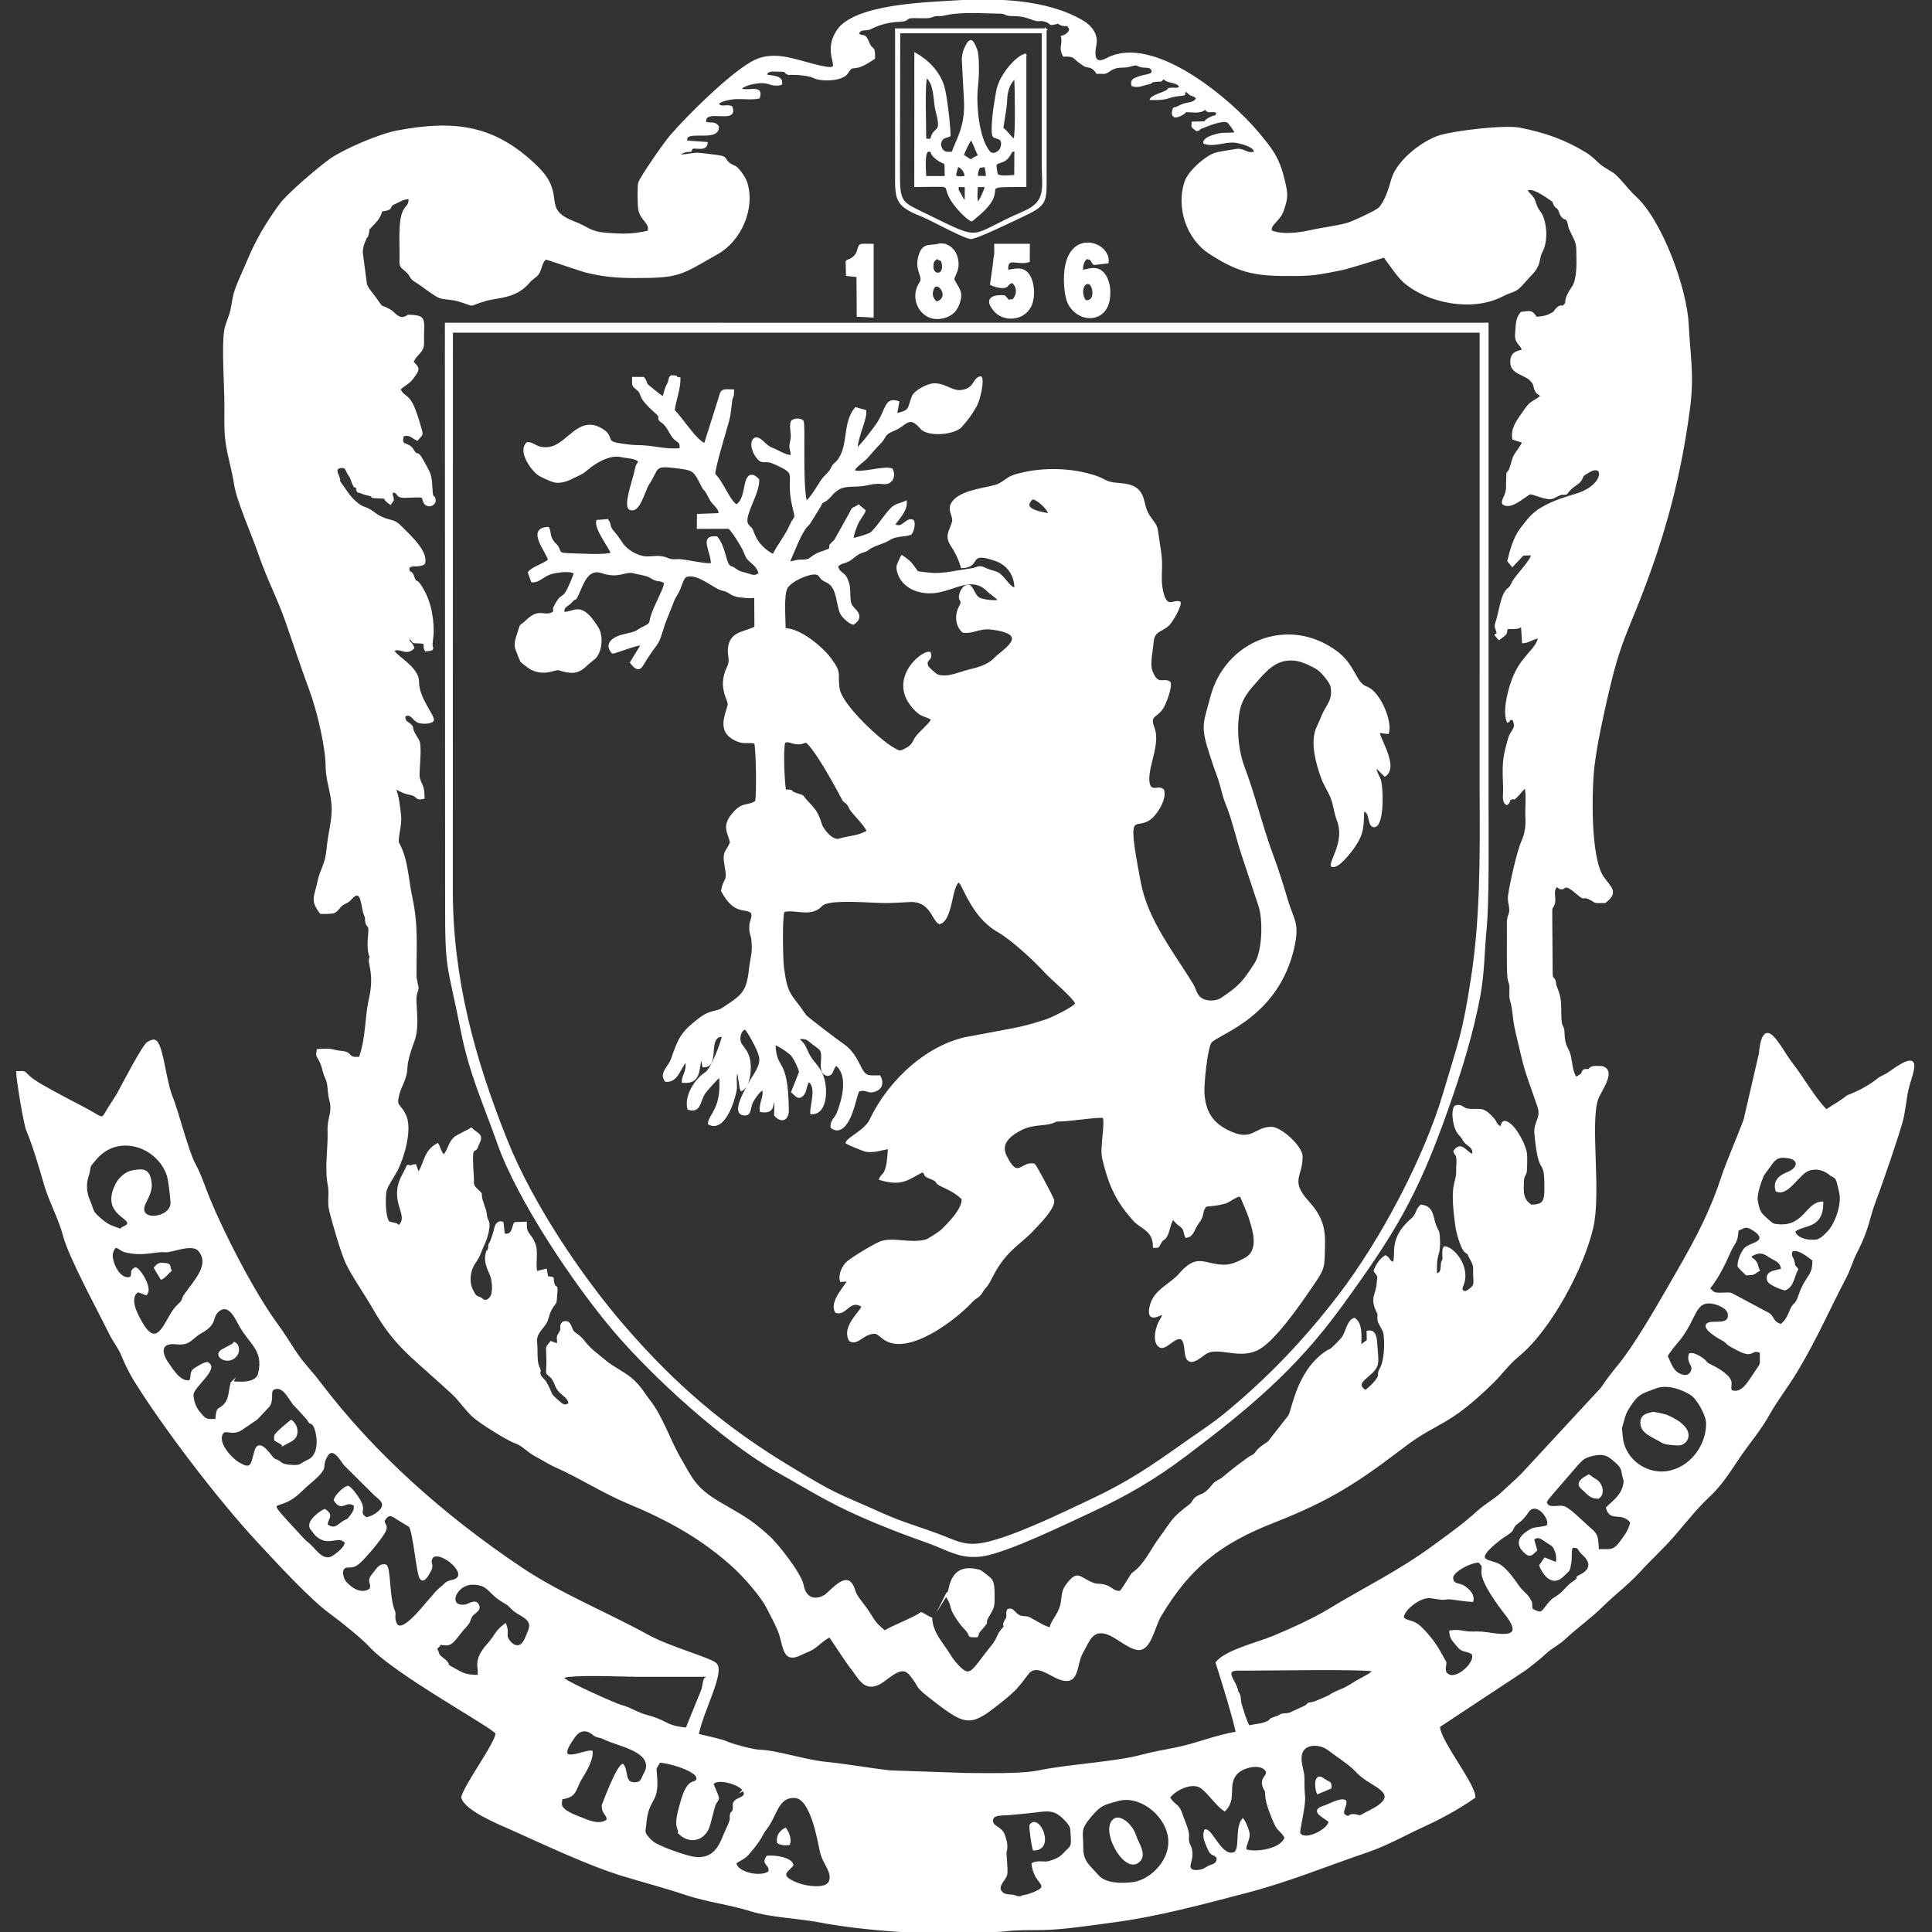 <?xml version="1.0" encoding="UTF-8"?>
<!DOCTYPE svg PUBLIC "-//W3C//DTD SVG 1.1//EN" "http://www.w3.org/Graphics/SVG/1.1/DTD/svg11.dtd">
<!-- Creator: CorelDRAW 2020 (64-Bit) -->
<svg xmlns="http://www.w3.org/2000/svg" xml:space="preserve" width="200mm" height="200mm" version="1.1" style="shape-rendering:geometricPrecision; text-rendering:geometricPrecision; image-rendering:optimizeQuality; fill-rule:evenodd; clip-rule:evenodd"
viewBox="0 0 20000 20000"
 xmlns:xlink="http://www.w3.org/1999/xlink"
 xmlns:xodm="http://www.corel.com/coreldraw/odm/2003">
 <rect x="0" y="0" width="20000" height="20000" fill="#333333" stroke="none"/>
 <defs>
  <style type="text/css">
   <![CDATA[
    .str0 {stroke:white;stroke-width:19.23;stroke-miterlimit:22.926}
    .fil0 {fill:white}
   ]]>
  </style>
 </defs>
 <g id="Слой_x0020_1">
  <path class="fil0 str0" d="M4240.49 15798.35c45.09,62.35 77.92,484.57 112.53,537.64 34.05,52.2 78.43,-39.62 94.89,-67.73 48.32,-82.51 -16.86,-81.45 27.42,-149.84 87.08,-85.46 416.23,195.36 213.6,243.95 -87.14,20.89 -66.39,31.3 -130.35,80.06 -99.83,76.09 -437.4,588.06 -474.06,316.22 -5.54,-41.06 6.95,-50.3 -5.71,-80.8 -60.67,-146.03 -39.71,-446.84 -87.7,-473.79 -62.9,-12.07 -86.91,42.64 -126.07,89.1 -71.37,84.66 -5.83,85.59 -29.1,157.43 -89.37,67.92 -198.4,0.66 -260.31,-72.05 -25.85,-30.36 -50.4,-107.92 -19.98,-142.36 35.78,-40.51 76.77,6.33 150.13,-49.8 58.77,-44.97 240.46,-260.58 276.11,-332.57 39.63,-80.04 -35.05,-75.27 2.4,-130.79 42.87,-63.55 86.43,-32.04 131.4,0.02l124.8 75.31zm-291.54 -175.9c-26.51,38.91 -104.71,90.37 -160.76,93.25 -90.45,-68.64 -1.54,-61.42 -63.16,-177.58 -20.34,-38.35 -90.61,-138.58 -124.4,-147.87 -41.74,9.99 -125.23,92.59 -136.9,137.69 77.28,123.84 111.99,-13.1 207.85,53.1 5.06,51.1 -8.26,69.76 -35.36,106.52 -49.14,66.65 -19.18,28.48 -80.74,66.29 -60.45,37.13 -91.43,93 -172.38,31.9 -4.77,-62.22 73.75,-95.93 -21.68,-155.5 -22.92,6.51 -201.26,121.2 -137.38,199.14 9.47,11.56 40.6,53.67 45.8,58.66 132.21,126.71 228.56,-14.27 309.47,79.71 -3.75,51.28 -74.87,105.22 -114.38,135.09 -129.23,97.69 -209.22,-84.94 -298.46,-142.32 -8.44,-5.42 -105.12,-111.31 -121.79,-129.48 -318.24,-346.71 -184.72,-191.06 12.43,-345.7 45.5,-35.69 86.65,-81.47 131.85,-119.41 237.78,-199.52 115.43,-155.41 190.66,-291.27 70.28,-126.92 164.4,63.32 188.04,86.83l315.45 312.73c38.99,37.19 114.46,76.86 65.86,148.23l-0.02 -0.01zm-703.18 -871.96c37.83,46.42 90.78,303.1 -53.06,367.96 -92.84,41.85 -68.64,62.53 -176.82,55.47 -107.78,-7.04 -99.78,-28.42 -142.4,-51.15 -17.3,-9.22 -19.53,-3.87 -42.46,-20.36 -26.93,-19.36 -147.08,-225.68 -188.65,-77.66 -36.85,131.22 -33.15,204.56 -170.59,122.95 -88.31,-52.43 -233.87,-216.63 -169.8,-312.99 32.97,-49.59 106.49,24.43 199.83,-40.74 57.78,-40.34 105.46,-72.08 155.5,-106.24 2.63,-1.8 126.11,-132.52 127.26,-134.49 49,-84.58 -7.56,-157.79 57.56,-180.17 106.32,-36.55 165.11,140.66 215.76,177.93l125 136.74c42.36,74.16 25.77,17.21 62.9,62.74l-0.03 0.01zm-841.86 -441.78c-32.89,62.22 -15.94,155.41 -70.31,222.83 -69.19,85.82 -83.12,9.2 -95.38,166.35 -113.28,6.29 -113.93,-2.39 -179.33,-79.69 -41.12,-48.63 -68.45,-129.87 -64.28,-185.27 6.26,-83.43 270.1,-267.58 153.44,-322.67 -23.63,-7.56 -109.08,47.22 -132.06,61.91 -53.29,34.06 -18.24,81.2 -51.32,126.55 -103.78,12.41 -172.98,-107.62 -228.06,-185.34 -75.9,-107.1 -86.15,-225.85 89.47,-206.53 143.28,15.75 148.47,-55.44 258.43,-116.48 163.81,-90.93 98.17,-152.54 170.41,-216.96 101.32,-90.35 173.37,40.72 214.76,121 112.06,217.39 272.63,270.58 211.69,525.15 -29.35,122.61 -240.79,89.15 -277.46,89.15zm-344.91 -1366.35c128.49,149.02 -39.2,310.97 -146.8,466.32 -25.3,36.54 -10.79,45.82 -44.48,81.16 -21.3,22.36 -34.44,31.57 -56.38,58.78 -97.83,121.29 -175.42,430.66 -338.34,158.3 -47.18,-78.88 -157.35,-270.84 -45.07,-339.97l83.39 31.79c64.38,-59.04 -64.63,-260.12 -109.3,-270.79 -60.47,31.18 -18.17,54.44 -47.9,97.75 -129.45,43.57 -213.74,-188.18 -194.3,-254.05 34.84,-118.06 71.34,-33.72 134.55,-17.85 195.54,49.09 318.67,-11.98 416.93,0.29 59.96,7.48 277.98,-92.61 347.7,-11.73zm-797.63 -226.46c-0.84,0.6 -9.23,9.36 -15.18,13.66 -98.13,-36.9 -122.34,-37.19 -205.65,-108.26 -104.54,-89.2 -69.32,-85.05 -119.13,-194.96 -34.34,-75.79 -40.07,-167.32 -15.72,-243.55 43.2,-135.27 -11.21,-75.82 90.22,-192.93 225.39,-260.25 632.59,-133.72 740.51,176.37 15.06,43.26 34.25,221 38.22,275.43 13.33,182.4 -376.87,222.13 -274.39,11.59 35.63,-73.2 72.83,-137.06 58.33,-223.41 -21.59,-128.44 -80.53,-123.3 -186.91,-105.06 -65.48,11.22 -135.41,72.01 -167.57,136.07 -146.54,291.87 135.88,335.34 122.13,405.27 -5.88,29.92 -40.9,32.71 -64.85,49.79l-0.01 -0.01zm4113.15 3988.99c156.69,85.6 120.69,131.71 68.8,255.05 -65.77,156.35 -169.71,48.41 -190.44,1.87 -21.18,-47.53 11.61,-60.72 -21.7,-146.79 -99.79,72.24 -98.49,117.35 -173.21,200.1 -165.25,183 -84.96,242.11 -106.78,332.95 -148.22,0 -171.3,-28.68 -286.01,-90.89 -65.76,-35.66 16.68,-13.28 -92.95,-95.96 -52.15,-39.33 -20.23,-37.21 -58.96,-92.23 76.26,-76.71 16.1,-45.47 113.37,-45.47 63.71,0 115.97,-107.16 196.43,-190.94 50.79,-52.9 34.99,-84.35 69.82,-118.64 31.39,-30.88 93.61,-56.74 44.25,-116.08 -33.19,-26.62 -89.85,17.8 -122.91,21.83 -198.04,24.11 -99.2,-224.34 74.15,-224.34 183.87,0 153.5,92.17 345.95,198.46 56.29,31.09 61.11,67.89 140.19,111.09l0 -0.01zm5916.43 2093.62c103.64,-122.36 135.09,-121.74 277.04,-162.69 226.07,-65.22 481.75,135.18 528.48,357.75 52.14,248.3 -174.02,472.22 -364.55,498.9 -110.43,15.46 -289.16,17.28 -369.05,-75.71 -87.99,-102.42 -160.14,-142.16 -158.55,-290.44 1.78,-165.87 -38.39,-180.17 86.62,-327.81l0.01 0zm931.4 -42.29c-24.34,-72.1 -76.49,-70.59 -119.27,-148.4 44.19,-69.22 226.91,-175.05 331.04,-105.25 75.53,50.63 154.6,179.71 243.66,237.95 119.99,-118.6 18.25,-256.89 116.62,-375.45 64.88,-78.2 254.61,-121.81 311.14,-40.32 40.4,58.22 -62.58,73.13 -23.76,174.77 17.93,46.95 22.04,9.34 25.99,93.67 3.57,76.07 60.65,215.62 91.97,284.96 34.31,75.97 75.77,78.42 106.81,145.32 -36.63,120.62 -298.17,167.29 -412.5,128.96 -10.96,-43.51 34.36,-101.87 33.21,-161.72 -0.71,-36.86 -40.65,-132.89 -61.92,-156.87 -74.79,95.89 -16.97,299.58 -82.86,346.4 -139.32,61.4 -234.88,-242.91 -306.31,-233.02 -26.28,66.42 6.04,120.57 27.85,176.46 38.21,97.9 59.32,52.16 101.38,108.01 -4.55,88.42 -65.22,67.88 -116.42,105.72 -30.4,22.48 -99.2,41.85 -149.63,24.21 -62.94,-44.01 13.72,-92.74 -8.52,-211.32 -8.29,-44.14 -23.03,-46.15 -30.05,-86.44 -7.47,-42.85 5.2,-55.26 -6.92,-106.25 -12.92,-54.28 -50.28,-138.6 -71.49,-201.4l-0.02 0.01zm-3994.2 -153.19c171.23,8.76 241.38,438.95 269.9,569.1 26.22,119.6 130.88,206.37 91.56,305.93 -36.06,91.28 -248.49,53.41 -319.87,27.4 -252.43,-91.94 -94.48,-145.63 -65.8,-199.49 -15.17,-74.38 -202.13,-95.38 -261.9,-85.69 -56.45,82.68 33.86,70.22 23.11,155.46 -73.44,68.33 -335.14,22.18 -352.17,-89.26 35.93,-32.05 89.44,-46.2 128.17,-90.73 154.61,-177.76 136.6,-201.33 182.03,-257.7 115.71,-143.58 120.97,-344.44 304.98,-335.02l-0.01 0zm-531.77 -72.56c49.14,81.3 -50.85,78.19 -85.62,117.02 -25.78,28.79 -11.98,37.5 -15.21,69.49 -6.2,61.53 -17.87,30.42 -27.09,58.69 -16.78,51.46 20.26,29.32 -44.34,161.16 -56.85,116.01 -95.42,326.69 -339.96,293.68 -74.03,-9.98 -267.26,-78.02 -331.58,-108.99 -65.2,-31.41 -85.42,-33.85 -133.83,-86.04 -65.35,-70.46 -44.09,-73.64 -37.73,-152.65 23,-285.49 138.56,-204.96 110.72,-507.72 -8.85,-96.22 -7.92,-53.25 33.52,-137.15 89.61,0.09 416.83,92.01 392.19,180.76 -18.89,67.99 -89.55,-40.31 -168.55,251.78 -22.67,83.82 -56.89,193.26 -27.78,260.77 26.04,60.42 -22.15,17.08 25.17,58.86 95.22,84.08 226.34,58.53 281.8,-60.91 21.77,-46.89 58.49,-225.11 72.42,-252.1 39.95,-77.41 55.13,-20.01 -24.13,-210.24 46.78,-72.61 280.59,-1.66 320.02,63.56l-0.02 0.03zm5805.01 77.61c-6.86,-66.22 -8.21,-136.97 -7.53,-203.96 0.64,-62.97 -33.02,-134.24 -29.16,-215.46 7.25,-152.85 195.3,-151.89 291.6,-76.47 80.39,62.96 221.12,152 282.57,219.97 96.31,106.51 213.03,138.43 280.26,212.42 100.52,110.63 -143.82,202.42 -205.69,240.02 -47.9,29.11 -41.37,9.93 -92.31,4.84 -60.45,-6.07 -43.58,26.52 -79.66,14.55 -83.32,-27.65 1.63,-107.82 -14.78,-159.98 -43.99,-31.03 -167.01,40.79 -220.3,57.31 -163.93,50.84 39.52,120.94 55.71,158.4 -7.22,82.21 -255.49,211.82 -309.76,120.8 -14.22,-23.84 49.05,-240.57 49.05,-372.44zm-3230.95 245.73c-8.46,-82.26 113.39,-67.2 175.3,-73.42 73.2,-7.36 153.52,-13.19 229.29,-21.99 173.62,-20.18 238.03,-44.66 359.87,85.97 67.69,72.57 51.42,86.67 59.38,177.96 9.23,105.95 -18.57,100.8 -75.45,163.63 -45.93,50.74 -98.04,72 -160.76,89.6 -49.99,14.03 -112.78,-13.26 -170.42,19.05 20.11,170.83 124.29,196.33 97.93,248.61 -20.41,40.48 -155.51,77.9 -156.98,78.14 -102.54,16.74 -24.24,23.73 -93.76,16.45 -18.49,-1.93 -27.32,-9.97 -48.56,-14.11 -32.23,-6.27 -105.08,6.42 -132.68,-55.39 -25.5,-57.1 51.06,-109.29 63.96,-165.41 8.64,-37.57 -7.78,-177.71 -7.72,-225.51 0.01,-13.32 30.08,-67.83 -21.03,-189.47 -30.87,-73.49 -111.88,-71.13 -118.35,-134.11l-0.02 0zm-3573.27 -561.41c-3.54,44.17 -26.33,66.23 -43.28,109.23 -17.14,43.5 -38.42,58.89 -90.87,57.71 -107.88,-2.4 -64.82,-130.17 -116.72,-190.01 -60.44,20.08 -207.29,419.12 -207.3,419.38 -5.39,85.55 56.41,93.51 49.71,152.95 -88.18,69.53 -216.18,1.32 -306.36,-32.99 -234.72,-89.3 -164.14,-145.56 -170.84,-192.01 158.1,-16.16 137.88,-99.09 203.38,-204.94 40.43,-65.34 117.95,-190.32 111.17,-279.02 -60.42,-22.59 -424.28,179.35 -180.33,-156.58 56.68,-78.04 128.75,-81.4 199.78,-21.61 34.08,28.71 58.24,17.5 112.71,44.35 137.15,67.61 453.12,116.54 438.96,293.52l-0.01 0.02zm8891.41 -1583.23c237.01,302.14 -119.49,200.33 -247.55,190.95 -64.78,-4.73 -109.61,4.4 -177.83,-6.69 -80.79,-13.14 -73.91,-13 -150.69,-6.02 1.62,76.55 37.14,99.31 78.7,151.63 52.28,65.82 86.32,35.65 151.63,78.7 51.7,89.14 -168.53,289.88 -258.34,216.47 -28.44,-15.52 -29.88,-48.15 -25.36,-83.41 7.56,-59.03 13.91,-20.16 -48.44,-135.93 -52.4,-97.27 -123.86,-191.36 -209.6,-272.01 -74.97,-70.52 -130.9,-47.98 -178.16,-94.04 -2.05,-87.56 175.81,-222.09 277.13,-214.56 28.62,2.13 81.97,12.32 111.16,15.55 53.3,5.91 61.79,-6.79 106.3,-2.16 63.96,6.65 158.33,24.26 225.32,25.68 14.02,-57.75 -30.11,-107.57 -77.54,-142.33 -59.27,-43.44 -127.51,-14.19 -131.72,-97.65 -3.44,-68.14 200.02,-173.4 280.6,-166.38 44.09,64.47 33.97,13.58 30.61,103.99 -4.15,111.77 175.87,351.63 243.8,438.22l-0.02 -0.01zm268.07 -49.36c-14.04,-66.68 13.62,-45.62 -33.99,-120.36 -22.12,-34.74 -67.19,-66.42 -95.58,-104.9 -60.8,-82.43 -108.19,-158.16 -187.26,-221.06 -94.9,-75.51 -342.18,-20.65 -14.48,-278.98 27.42,-21.62 90.71,-58.06 115.97,-82.96 21.22,-20.92 19.7,-41.96 39.93,-64.76 9.02,-10.17 41.34,-32.92 57.75,-46.94 51.58,-44.08 76.98,-98.72 95.77,-113.48 100.92,-79.15 231.49,124.87 182.25,170.68 -16.5,15.35 -133,21.25 -156.26,33.42 -112.19,58.65 -185.7,138.36 -72.26,239.81 49.29,44.09 64.23,26.01 115.03,-23.83l-32.17 -111.32c55.37,-51.65 91.13,-4.97 186.38,53.62 52.5,32.29 75.6,145.51 53.13,192.48l-118.14 -47.24 -49.22 71.3c3.61,13.95 100.12,245.17 239.16,103.84 65.1,-66.17 57.79,-38.02 74.11,-135.04 9.69,-57.63 -4.29,-130.17 18.96,-159.25 79.37,-8.01 53.34,21.7 111.47,73.7 96.06,85.91 82.25,164.19 -19.91,216.79 -97.81,50.37 38.87,-5.98 -100.11,88.34 -24.77,16.82 -64.23,63.71 -95.18,93.27 -45.85,43.78 -82.21,55.11 -107.86,80.59 -105.44,104.77 -80.62,163.48 -207.49,92.28zm555.02 -878.43c-50.07,-45.36 -166.64,-160.33 -219.55,-179.09 -49.64,-17.6 -125.05,14.36 -164.44,-13.63 -56.47,-40.13 6.3,-79.64 34.93,-121.97l276.88 -319.89c46.13,-45.21 55.85,-58.34 121.61,-77.69 155.27,-45.69 202.38,8.94 265.25,62.56 43.06,36.75 63.83,63.71 71.33,118.64 9.69,70.96 32.63,57.99 8.78,143.13 -31.16,111.19 -139.01,173.35 -171.81,216.96 37.41,142.46 155.84,22.93 251.44,148.41 -20.73,92.35 -63.88,141.72 -117.37,215.06 -76.38,104.72 -140.14,61.45 -226.52,74.38 -8.46,-177.9 -10.98,-158.59 -130.53,-266.86l0 -0.01zm889.44 -551.68c-240.62,62.47 -489.6,-108.76 -511.88,-356.21 -11,-122.19 -13.92,-64.49 12.38,-164.5 19.56,-74.39 29.14,-94.88 71.15,-159.65 87.88,-135.49 130.73,-132.58 265.07,-185.12 116.62,-45.62 275.21,8.68 369.94,69.78 68.15,43.95 161.59,214.58 163.15,297.34 3.96,209.59 -140.3,438.76 -369.81,498.35l0 0.01zm574.69 -985.8c-68.56,-69.52 -192.02,-119.2 -204.6,-129.95 -16.31,-13.93 -12.8,-21.24 -41.38,-42.34 -32.46,-23.96 -97.13,-64.77 -137.29,-53.64 -24.02,73.96 26.66,108.7 27.04,145.11 0.48,46.57 -39.04,89.29 -90.97,79.07 -112.3,-22.09 -133.58,-120.77 -174.07,-203.67 23.81,-53.43 104.63,-138.95 142.56,-189.76 155.18,-207.85 145.86,-365.37 295.35,-365.56 65.49,-0.09 195.68,46.9 203.78,120.81 13.66,124.6 -153.23,72.82 -209.09,96.2 -79.72,33.38 82.16,134.26 118.14,153.63 126.44,68.09 6.07,27.7 199.42,125.27 152.99,77.21 120.93,-28.75 221.98,18.7 0,141.54 14.73,105.61 -45.8,195 -86.42,127.65 -147.93,248.03 -261.48,205.61 -22.25,-61.93 27.82,-82.07 -43.59,-154.49l0 0.01zm405.58 -658.28l-360.79 -192.61c-34.85,-8.85 -105.47,1.58 -144.39,-2.16 -49.8,-4.79 -54.97,-27.77 -84.24,-53.4 144.57,-182.4 204.29,-374.29 243.99,-436.54 46.02,-72.16 42.83,-82.89 52.48,-167.38 78.29,-33.24 80.42,-56.59 171.15,1.71 41.16,26.46 95.19,76.53 41.08,117.6 -40.34,30.63 -114.72,40.04 -144.84,84.19 -36.21,53.06 -57.93,108.4 -59.79,170.9 12.72,17.55 67.17,71.33 82.81,84.95 87.46,-4.06 63.31,-2.1 128.94,-43.47 -19.33,-32.48 -10.69,-49.14 -33.4,-83.47 -32.46,-49.07 -38.48,-12.26 -52.86,-64.02 75.48,-45.28 121.88,-48.86 195.97,4.65 54.41,39.3 119.33,42.3 129.95,133.5 -34.33,20.88 -170.86,10.88 -145.92,110.86 10.79,43.24 133.92,87.5 176.42,97.74 84.25,-31.8 85.25,-133.25 127.43,-209.39 -54.35,-65.28 -21.68,-30.13 -41.31,-89.76 -13.83,-42.01 -35.11,-46.29 -16.43,-102.29 61.3,-30.47 160.76,48.41 224.36,96.91 -3.52,104.21 -12.4,122.3 -67.82,206.21 -87.9,133.07 -73.83,204.77 -126.34,251.22 -55.94,49.5 -40.84,132.2 -140.41,214.44 -104.13,-30.76 -66.58,-92.25 -156.04,-130.4l0 0.01zm463.98 -743.06c-35.56,2.84 -160.71,-22.07 -170.5,-98.43 101.86,-80.54 290.45,-25.44 290.45,-295.84 -161.05,0.14 -183.24,252.9 -448.15,235.33 -59.39,-3.93 -68.79,-8.47 -113.91,-50.17 -69.6,-64.35 -96.22,-73.26 -116.67,-208.09 -9.97,-65.81 42.08,-209.64 63.58,-257.22 9.1,-20.14 53.13,-72.53 62.65,-87.46 62.14,-97.46 100.16,-116.18 201.48,-99.76 124.53,20.17 100.45,117.88 -0.26,157.97 -63.84,25.42 -159.63,70.07 -123.66,187.32 118.25,53.56 225.44,-179.73 335.21,-216.62 128.44,-43.16 226.51,52.69 226.71,52.8 62.59,31.61 62.16,25.34 97.15,185.56 26.43,121 -42.66,317.31 -121.72,403.57 -107.17,116.96 -143.48,87.96 -182.38,91.05l0.02 -0.01zm-1547.56 2079.4c36.2,25.93 127.2,31.08 177.5,31.79 89.64,1.26 201.61,-157.21 -113.63,-294.59 -31.75,-13.83 -143.78,-36.85 -155.25,-33.2 -45.58,14.53 -103.63,15.94 -114.72,85.45 -19.57,122.66 147.28,168.4 206.1,210.54l0 0.01zm-656.74 583.45c64.35,-24.62 49.56,-143 -24.09,-185.28 -36.74,-21.09 -37.34,-26.87 -70.14,-46.85 -28.42,17.11 -146.41,70.14 -70.02,134.08 59.07,49.45 79.67,96.42 164.25,98.05zm-2807.97 2933.62c-23,-12.44 -58.97,-44.16 -78.04,-38.44 -52.68,15.83 -24.75,142.89 -14.98,162.85l134.32 -55.93c1.6,-55.37 -6.77,-49.81 -41.3,-68.48zm-1980.29 566.87c-33.1,-110.32 -153.82,-213.45 -216.23,-171.15 -142.95,96.89 91.28,534.97 235.62,445.79 107.62,-66.48 3.02,-199.97 -19.39,-274.64zm-3583.83 83.71c17.29,-51.83 -9.33,-119.51 -38.59,-158.84 -52.73,29.31 -86.06,70.27 -77.47,142.09 28.96,20.88 88.97,23.49 116.06,16.75zm2531.83 57.44c218.28,-2.52 50.96,-371.24 -33.87,-252.99 -9.11,12.71 21.81,219.74 33.87,252.99zm-7773.82 -4187.86c38.58,-23.01 112.46,-49.06 131.9,-89.83 28.02,-58.74 3.88,-124.3 -44.56,-161.44 -34.39,29.9 -158.14,124.2 -167.51,158.84l1.1 39.25c21.2,15.99 79.07,39.04 79.07,53.18zm-1257.78 -1722.32c34.9,-11.84 68.77,-62.63 97.44,-83.54 -22.23,-53.04 7.9,-66.92 -80.61,-71.06 -35.08,-1.63 -50.81,1.29 -83.31,42.95l66.48 111.65zm748.36 677.16c-3.06,1.21 -119.19,64.28 -122.53,66.6 -93.15,64.56 92.49,160.78 160.3,33.23 13.18,-24.8 14.47,-75.29 -9.27,-97.4 -34.38,-32.01 -23.67,-4.33 -28.5,-2.42l0 -0.01zm6463.44 -13561.21c22.51,-70.08 84.81,-35.37 132.37,-60.61 82.58,-43.83 190.51,-72.55 288.93,-74.82 104.45,-2.41 69.37,-32.45 129.52,-38.04 45.7,-4.24 130.2,3.39 178.41,-1.42 38.97,-3.89 39.55,-14.72 74.6,-19.59 40.5,-5.63 42.91,4.7 87.75,-6.42 168.77,-41.87 396.12,-21.54 573.22,-20.51 76.1,0.43 47.27,26.72 143.85,25.57 127.88,-1.52 201.91,46.96 241.3,51.81 38.78,4.77 45.09,-6.94 87.84,6.31 80.64,25.01 26.08,48.45 115.14,25.37 46.16,-11.95 11.38,2.95 61.8,16.62 36.74,9.95 50.64,-8.23 72.8,24.15 30.1,43.99 -35.07,90.18 -75.9,97.59 19.93,83.49 -28.89,109.95 19.52,197.87 123.64,-4.48 97.06,22.63 177.46,75.41 68.13,44.73 15.5,21.2 93.73,40.79 33.83,8.46 52.28,32.08 73.74,62.36 72.19,-4.04 72.05,13.12 125.54,-24.05 90.95,-63.21 136.96,-24.5 229.47,-54.13 70.39,-22.53 56.77,2.74 109.59,11.4 42.36,6.94 91.97,-7.23 107.33,40.59 17.9,55.76 -84.01,42.84 -175.79,85.03 -39.68,18.24 -36.22,38.01 -31.79,68.89 66.58,22.23 109.96,-8.76 169.84,-19.94 54.69,-10.21 -8.66,-16.48 74.75,-24.97 91.86,-9.35 25.96,11.97 79.97,-30.18 42.54,53.2 145.32,27.41 172.01,93.33 -32.99,25.64 -49,14.87 -83.34,15.51 -57.9,1.1 -20.9,7.99 -67.95,31.68 -33.16,16.7 -141.03,48.48 -153.22,77.55 197.38,4.54 163.92,-28.87 293.87,-41.13 111.83,-10.55 5.54,-12.98 73.46,-43.53 27.99,21.08 25.59,28.58 53.28,40.85 41.32,18.31 17.97,-4.84 59.2,36.92 -50.37,71.52 -95.6,31.88 -191.51,85.79 -54.7,30.74 -41.09,-3.97 -57.97,36.26 -18.88,93.96 49.41,65.58 92.95,41.47 55.14,-30.53 -7.54,-9.62 43.15,-31 71.38,0 159.45,19.13 196.23,-30.52 35.38,63.86 72.34,4.4 126.54,44.58 -29.42,66.33 4.18,18.24 -67.85,52.36 -109.11,51.66 10.3,47.43 -190.3,50.54 -4.67,59.39 -2.53,39.57 42.77,79.28 44.29,-7.2 10.7,-8.74 37.22,-19.83 55.07,-23.03 225.79,-96.13 281.96,-69.01 18.93,9.14 83.9,100.93 84.65,121.15 -92.17,7.16 -123.04,-4.03 -202.96,16.9 -35.64,9.34 -128.35,38.5 -122.49,81.81 95.46,38.82 218.43,-23.62 322.44,-10.65 44.75,5.58 212.52,43.22 201.37,109.46 -86.3,27.14 -111.31,-41.2 -197.77,-25.51 -60.05,10.9 -185.46,25.49 -232.19,46.47 -99.95,44.88 -253.55,180.66 -288.8,286.58 -85.85,257.99 17.22,580.54 249.65,732.49 334.9,218.9 504.99,232.65 900.4,229.64 204.97,-1.56 282.51,-24.29 473.31,-61.17 68.44,-13.23 431.35,-129.32 434.77,-129.31 12.66,8.9 133.08,194.3 201.02,254.65 249.06,221.21 706.07,304.85 1005.96,155.93 169.31,-84.08 138.05,-26.71 270.16,-180.03 42.67,-49.53 70.51,-65.56 103.42,-128.34 29.28,-55.84 19.68,-99.95 46.93,-149.73 54.1,-98.79 51.8,-251.8 11.78,-359.74 -22.73,-61.29 -50.65,-60.2 -78.89,-153.03 -22.64,-74.43 -55.05,-69.24 -88.35,-131.52 64.28,-35.42 188.93,57.56 248.66,96.83 46.34,30.47 25.99,28.32 44.92,59.79 27.8,46.19 15.81,2.29 44.09,50.14 11.74,19.87 14.53,48.84 34.4,70.29 28.18,30.42 25.02,6.79 55.23,39.01 22.42,65.46 4.55,50.34 38.37,118.66 72.22,145.87 58.05,113.49 62.63,315.72 1.43,63.17 -9.75,199.21 -41.41,245.39 -111.56,162.73 -53.27,152.23 -87.5,194.68 -44.33,44.74 -25.9,-11.53 -79.3,36.37 -23.81,21.37 -18.9,33.93 -51.45,53.23 -50.44,29.92 -109.09,42.73 -167.26,42.87 -45.9,-68.29 -54.43,-64.21 -153.94,-49.96 -54.2,64.18 -45.97,128.08 -54.12,208.76 -10.54,104.31 43.78,103.82 71.43,176.05 -33.01,20.51 -112.28,12.51 -121.28,105.51 -14.29,147.53 146.23,131.35 215.07,219.68 32.8,42.1 17.29,46.52 36.31,89.33 23.52,52.97 35,21.94 57.79,66.72 -113.85,84.07 -99.93,41.82 -190.3,174.87 -49.18,72.44 -117.53,152.81 -98.74,264.12l102.3 32.79c-13.12,41.44 -65.2,99.05 -88.04,142.09 -23.82,44.89 -36.17,127.99 -55.48,156.41 -30.65,45.11 -15.54,-5.57 -20.96,71.06 -2.91,41.22 -1.64,71.75 -2.9,111.97 -2.13,67.48 -53.46,120.25 -40.63,154.52 78.83,66.86 226.18,-83.11 280.78,-104.33 46.56,4.28 128.21,44.27 190.76,50.19 41.36,3.92 62.09,-14.51 99.07,-31.93 53.9,-25.4 39.08,-5.6 86.07,-15.94 62.34,-92.53 123.27,-90.91 153.74,-151.7 26.3,-52.45 12.11,-35.51 73.26,-73.37 172.64,-106.9 181.36,137.56 -114.72,231.35 -124.3,39.37 -205.01,60.01 -320.31,118.9 -132.41,67.64 -169.67,120.96 -257.93,234.14 -76.53,98.15 -110.41,231.69 -136.47,337.79l42.96 51.54 109.34 -116.51 93.38 -2.96c-0.84,66.65 -169.19,223.35 -201.74,297.47 -29.28,66.7 -39.04,43.32 -72.78,94.47 -40.08,60.73 -59.77,193.4 -79.59,265.93 -15.41,56.4 -31.71,75.33 -13.31,119.05 41.13,97.77 -60.08,8.77 27.35,99.37 93.1,-68.6 62.86,-49.92 81.27,-112.68 30.15,-1.4 62.35,1.71 92.72,-1.7 54.73,-6.16 18.23,-9.88 62.11,-18.78l10.65 166.84c57.15,-1.93 80.78,-33.19 167.06,-51.9 -23.38,127.05 -160.89,183.83 -253.59,392.82 -55.21,124.48 -117.9,358.58 -72.55,480.29 41.5,-14.6 -23.91,-24.9 56.88,-27.07 51.05,101.48 -16.14,114.51 -39.33,193.24 -64.68,219.53 -63.42,279.86 -54.31,505.2 3.71,91.69 -18.35,154.69 29.23,183.45 57.6,-47.78 -21.15,-28.38 48.07,-56.9 57.62,-23.73 -1.36,25.8 51.79,-22.55 30.24,-27.52 73.46,-91.53 92.19,-93.45 22.26,66.71 4.48,223.15 9.67,303.48 5.73,88.87 -6.98,180.39 -42.5,257.43 -45.82,99.38 -120.71,439.46 -136.93,554.66 -8.92,63.37 14.61,109.18 12.45,160.88 -1.89,45.37 -27.04,49.79 -25,140.45 2.66,118.28 -4.81,471.9 6.41,554.56 6.18,45.56 19.84,47.09 20.44,107.91 0.26,26.03 -3.64,88.6 2.14,108.43 33.76,115.86 26.04,171.78 48.25,283.57 19.02,95.77 44.93,192.26 66.52,289.29 43.19,194.17 109.79,353.99 172.17,540.12 42.19,125.9 -41.85,158.46 -30.9,280.7 44.79,499.97 107.22,195.49 103.53,589.45 -1.19,126.37 -32.13,155.64 -147.41,157 -92.9,-64.12 -86.6,-132.62 -83.97,-241.78 2.09,-86.78 29.28,-61.17 32.79,-134.74 1.7,-35.81 2.78,-124.36 -0.3,-158.3 -7.38,-81.41 -99.04,-256.38 -172.45,-310.06 -79.88,-58.4 -75.9,16.09 -89.35,39.53 -67.37,-47.44 -36.36,-45.78 -82.31,-97.29 -114.28,-128.07 -131.92,-73.47 -263.47,-92.49 -48.15,-6.97 -61.45,-53.51 -125.97,-31.56 -39.44,49.35 -15.39,231.8 45.11,290.4 43.27,41.89 31.29,63.61 91.37,107.8 39.14,28.79 63.08,58.78 41.99,105.01 -77.62,-31.97 -113.5,-137.32 -188.12,-40.4 12.86,49.55 28.33,23.27 31.49,92.51 1.59,34.92 -3.54,62.4 -2.45,98.44 4.96,164.15 -75.84,109.11 -7.85,591.53 7.66,54.31 50.05,217.64 91.14,255.19 45.29,41.37 16.34,-5.13 44.49,51.39 21.36,42.86 50.71,79.38 48.03,138.2 -6.17,135.3 33.93,159.66 -65.64,220.17 -25.82,15.69 -30.04,17.49 -63.87,-7.16 -1.48,-51.47 28.35,-68.99 29.77,-143.65 3.24,-170.64 -147.39,-308.32 -207.74,-301.16 -13.67,19.23 -12.53,51.3 -11.94,81.24 1.6,81.2 8.54,17.47 -10.85,71.88 -14.44,40.51 11.82,120.24 -63.66,126.87 0,-96.65 -4.61,-140.25 22.71,-228.57 13.99,-45.25 10.04,-178.55 0.52,-206.55 -5.56,-16.32 -27.25,-54.46 -37.12,-85.76 -27.17,-86.14 -23.48,-177.08 -140.83,-191.31 -54.8,47.03 -34.83,89.21 -98.96,144.4 -237.38,204.3 -144.72,367.22 -185.84,448.24 -54.52,-9.53 -32.16,-39.21 -83.96,-67.83 -51.92,28.39 -95.73,99.53 -113.38,151.65 53.76,78.22 38.08,37.38 30.6,140.51 -7.27,100.21 -70.42,139.58 -4,275.14 25.83,52.73 8.06,37.69 13.42,91.28 4.41,44.07 56.23,95.43 62.75,146.65 12.72,100.04 8.18,276.73 -39.55,359.4 -40.13,69.49 10.57,51.5 -49.11,127.23 -22.15,28.11 -80.45,88.58 -110.8,102.84 -141.2,-98.15 85.46,-151.01 120.63,-271.17 13.97,-47.69 -1.81,-150.17 -4.55,-203.4 -2.99,-58.11 -7.4,-159.97 -91.85,-139.75l2.17 93.44 -76.29 55.11c1.03,-89.14 17.36,-234.47 -63.71,-281.79 -76.03,30.91 -76.19,152.68 -133.92,213.38 -153.55,161.45 -84.03,75.39 -184.04,150.98 -277.19,209.52 -316.77,586.33 -358.68,646.4l-212.31 269.6c-32.3,22.38 -54.92,35.13 -87.07,61.87 -39.62,32.96 -41.96,63.59 -82.47,79.7 -35.56,14.15 -244.76,178.32 -276.87,207.4 -52.47,47.5 -55.26,35.04 -100.23,67.29 -25.28,18.14 -47.35,57.66 -80.82,86.69 -51.86,44.97 -56.48,32.42 -106.61,60.91 -45.29,25.75 -39.11,56.91 -79.9,87.6 -191.99,144.53 -169.33,154.55 -308.12,341 -90.04,120.95 -154.71,278.03 -284.75,367.05 -8.64,5.91 -98.42,162.93 -125.91,186.5 -69.84,4.61 -78.29,-32.05 -139.11,-56.63 -61.03,-24.66 -91.98,-9.14 -135.2,-24.73 -156.55,-56.46 -159.99,-149.41 -283.4,17.1 -46.45,65.96 -36.42,112.83 -51.12,188.1 -23.01,117.84 -111.23,184.49 -111.23,254.39 -50.32,-1.11 -168.28,-78.22 -219.69,-104.87 -46.5,-22.13 -80.82,2.81 -130.21,-37.32 -33.31,-27.07 -48.11,-64.97 -91.87,-48.3 -16.59,36.77 -3.47,29.35 -8.56,64.74 -12.42,86.22 -1.32,7.3 -21.83,52.23 -34.82,76.23 28.17,23.5 -28.45,85.11 -50.32,54.75 -45.1,98.59 -103.37,169.66 -226.02,275.71 -221.34,367.59 -393.3,166.91 -30.68,-35.81 -63.2,-95.71 -93.16,-137.18 -69.1,-95.64 -140.46,-193.69 -146.11,-314.54 -37.08,-12.86 -76.84,-43.6 -105.16,-54.4 -70.42,55.9 -320.78,147.18 -375.31,191.87 -131.07,-107.7 -110.95,-120.75 -198.69,-243.53 -26.82,-37.54 -72.83,-92.42 -92.98,-126.88 -34.17,-58.43 -29.12,-106.74 -75.91,-142.86 -71.3,-55.03 -214.47,120.32 -251.79,141.8 -113.28,65.18 -206.55,23.61 -230.21,-106.65 -21.22,-116.77 -261.34,-423.6 -355.23,-507.72 -213.81,-191.53 -281.32,-211.78 -516.55,-352.44 -244.12,-145.97 -278.34,-241.24 -409.32,-470.12 -93.9,-164.07 -183.52,-421.83 -299.42,-569.55 -73.22,-93.32 -97.69,-155.06 -198.8,-240.93 -62.84,-53.39 -195.58,-122.02 -256.25,-173 -81.38,-68.41 -164.82,-123.87 -229.64,-210.08 -49.45,-65.76 -94.82,-78.4 -114.36,-105.49 -30.56,-42.38 -27,-118.48 -103.42,-91.53 -41.91,49.74 5.54,51.08 -35.04,112.02 -32.15,48.31 -11.67,32.55 -17.35,115.75l-71.2 -26.01c-57.34,74.48 -39.68,23.35 -38.08,190.3 1.43,151.03 -20.27,116.42 31.69,162.58 52.1,46.3 44.26,90.62 85.64,145.23 36.13,47.68 107.68,72.95 111.25,141.79 -31.25,18.23 -56.42,25.31 -90.75,-4.37 -142.92,-123.62 -70.13,-72.15 -157.46,-220.26 -13.69,-23.2 -49.39,-45.67 -58.39,-76.09 -14.21,-48.12 17.08,-15.12 -16.29,-89.37 -24.5,-54.52 -11.5,-172.1 -20.92,-242.49 -10.3,-76.95 37.17,-125.04 78.69,-177.24 50.06,-62.96 35.08,-98.16 73.27,-168.06 51.17,-93.63 48.43,-23.18 58.75,-182.72 5.32,-82.32 -14.57,-19.64 -32.41,-88.86 -18,-69.79 22.16,-48.4 -63.71,-63.51l-13.24 -75.74 -98.93 24.93c-21.99,-94.97 14.7,-208.4 -21.46,-295.69 -48.69,-117.57 -88.21,-82.37 -88.15,-216.35l-112 3.87c-23.99,30.91 -19.48,144.12 -115.26,116.22l-13.39 -119.59c-47.93,-19.78 -71.04,27.45 -78.6,65 -8.78,43.63 -16.34,57.36 -32.67,107.2 -16.46,50.23 -14.06,24.5 -25.34,55.47 -10.51,28.85 4.5,2.79 -5.15,41.23 -12.72,50.7 -9.6,-6.87 -23.23,47.56 -29.39,117.34 45.34,200.61 56.54,266.87 13.79,81.57 20.95,198.09 -58.38,224.12 -77.25,-4.16 -14.55,0.36 -60.96,-24.67 -20.36,-10.98 -25.96,-6.76 -49.68,-23.48 -15.66,-11.02 -50.38,-83.6 -54.9,-102.16 -20.52,-84.28 -2.11,-180.6 43.78,-244.08 52.79,-73.01 62.28,-127.71 95.83,-196.92 24.37,-50.31 65.01,-180.51 40.84,-230.7 -26.41,-54.87 -14.34,-59.04 -27.35,-109.06l-39.26 -118.29c-15.11,-83.43 14.03,-37.99 -52.17,-104.87 -48.54,-49.02 -31.62,-52.36 -36.12,-121.11 -24.15,-368.99 6.92,-243.85 40.39,-310.51 8.01,-15.96 7.32,-23.49 21.44,-52.12 42.48,-86.16 -28.17,-89.52 -79.63,-143.65 -46.41,31.89 -148.7,70.87 -179.88,103.81 -52.05,54.98 -56.17,128.38 -105.28,177.06 -33.75,-34.12 -46.74,-97.11 -62.63,-120.44 -140.12,75.53 -126.84,197.49 -199.49,303.45l-31.42 -85.25c-33.2,2.16 -29.84,9.08 -51.78,10.96 -33.42,2.88 0.48,-9.98 -29.22,-2.77 -24.07,60.13 -54.16,102.45 -72.23,149.21 -93.12,241.05 96.65,359.86 -11.7,469.78 -65.09,-5.26 4.06,2.39 -27.61,-13.58 -22.95,-11.57 -70.94,-13.25 -87.54,-27.97 -40.27,-60.21 -40.55,-251.03 -27.02,-319.73 9.64,-48.94 89.17,-163.26 117.13,-218.65 66.77,-132.28 147.46,-411.92 89.15,-551.72 -56.57,-135.65 -113.87,-86.6 -71.64,-237.37 24.71,-88.18 77.37,-155.97 80.91,-264.15 2.69,-82.29 44.03,-202.38 73.21,-280.46 44.99,-120.37 26.38,-273.94 20.89,-399.47 -4.4,-100.53 16.77,-97.62 22.41,-150.6 0.17,-1.67 -21.87,-85.9 -22.08,-121.11 -1.91,-312.95 20.58,-519.51 -44.35,-819.19 -39.67,-183.14 -41.78,-387.61 -134.25,-554.23 -21.75,-39.22 30.99,-187.78 18.64,-289.59 -10.87,-89.51 -19.17,-207.65 -59.14,-282.67 29.28,4.21 80.57,46.49 156.45,59.83 100.33,17.64 52.99,64.81 146.27,42.18 0,-143.46 -35.86,-131.57 -51.76,-220.19 -2.8,-49.89 9.99,-181.31 10.22,-251.28 0.47,-142.38 -14.68,-110.46 -63.67,-208.55 -24.49,-49.04 3.42,-51.47 -47.74,-88.34 -33.94,-24.47 -43.92,-24 -46.83,-80.53 69.36,-38.58 80.29,25.26 134.07,56.87 33.14,19.48 143.23,21.64 161.19,-12.09 15.98,-40.3 -156.7,-230.4 -153.04,-399.05 3.22,-148.73 -254.01,-273.39 -253.79,-323.4 65.77,-44.73 126.78,52.63 204.49,-25.95 -11.71,-60.95 -72.39,-59.15 -37.11,-110.02 50.48,59.24 12.47,49.13 105.59,53.62 80.38,3.87 26.8,25.45 58.69,81.34 99.14,-3.37 62.47,-22.7 62.25,-62.53 -0.13,-23.17 11.95,-89.9 11.74,-137.32 -0.77,-172.33 -39.28,-346.33 -140.93,-487.39 -40.44,-56.11 -30.04,15.01 -63.72,-84.35 -19.17,-56.54 -49.08,-13.17 -45.84,-86.3 33.9,-40.18 97.45,-3.14 158.64,-40.1 45.94,-115.37 -152.36,-293.4 -224.88,-367.25 -93.95,-95.68 -97.54,-59.31 -200.52,-103.1 -89.28,-37.96 -113.69,-84.11 -194.28,-109.34 -55.87,-17.48 -130.66,-91.66 -164.51,-139.11 -147.92,-207.36 -66.78,-92.89 -101.61,-181.93 -13.71,-35.07 -44.09,-89.75 26,-98.14 60.3,-7.22 53.25,30.41 78.58,67.71 41.78,61.49 26.72,56.5 50.13,107.17 24.22,52.41 6.21,1.77 35.26,36.34 32.49,38.67 -15.21,-6.86 13.26,41.67 53.1,11 38.51,18.12 103.67,31.74 78.98,16.5 6.7,24.27 78.96,27.71 158.19,7.53 43.12,-8 152.76,66.31 28.39,-46.44 30.11,-24.45 22.8,-64.78 -3.3,-18.24 -16.81,-33.58 -0.17,-59.29 73.27,-1.38 21.92,56 131.54,53.84 51.74,-1.03 118.06,-8.15 177.55,-1.37 17.37,41.22 14.97,74.96 57.38,87.48 29.66,8.75 61.05,-13.62 70.47,-37.33 0.63,-76.19 -22.74,-22.05 -29.8,-87.01 -7.77,-71.34 -2.09,-159.31 -35.26,-224.84 -148.58,-293.46 -93.04,-108.61 -162.92,-224.46 -50.95,-84.46 -135.95,-21.71 -100.71,-147.79 71.45,-23.74 100.16,22.79 146.91,43.43 54.57,-65.76 54.69,-42.43 30.81,-128.81 -108.8,-393.52 -152.47,-271 -213,-392.52 36.14,-44.51 92.89,-58.34 138.06,-122.08 63.26,-89.3 64.86,-91.64 -2.42,-160.59 30.41,-86.56 110.22,-101.35 107.8,-196.77 -5.65,-222.05 36.76,-271.75 -104.79,-281.64 -86.35,-6.04 -32.06,-1.38 -87.34,17.2 -67.7,22.74 -108.26,-51.48 -154.34,-77.01 -109.94,-60.9 -60.29,1.34 -144.04,-117.7 -30.79,-43.77 -85.67,-103.26 -100.71,-150.57l-42.73 -324.93c-1.63,-58.82 21.76,-113.64 42.42,-157.33 18.35,-38.8 3.19,20.99 19.68,-43.14 17.18,-66.79 -11.19,-22.24 42.6,-83.05 46.45,-52.5 77.78,-74.51 97.85,-153.43 139.94,-17.47 55.15,-40.33 134.25,-75.15 51.88,-22.83 89.23,-53.35 156.31,-53.07 0.25,79.34 -21.99,69.37 -54.17,124.58 -59.99,102.96 -35.36,364.42 -39.69,488.03 -3.63,103.21 1.13,86.28 67,147.09 52.78,48.72 22.22,60.37 101.51,107.5 53.36,31.72 187.73,140.61 239.78,158.52 42.37,14.58 120.99,12.84 187.33,32.31 212.55,62.4 75.46,55.86 290.14,-4.64 122.94,-34.63 308.32,-21.96 443.49,-184.46 38.7,-46.54 81.97,-57.2 104.92,-104.59 23.73,-49.01 25.5,-105.01 68.84,-138.79 10.5,-1.79 358.17,119.81 416.84,134.44 179.91,44.85 323.89,56.72 508.57,56.83 464.04,0.26 464.7,-26.67 852.95,-246.73 239.23,-135.61 385.7,-466.47 297.82,-736.49 -13.21,-40.58 -81.8,-145.41 -121.06,-161.65 -114.84,-47.51 -69.04,-85.66 -137.1,-102.66 -25.22,-6.3 -223.86,-31.01 -251.36,-30.91 -51.12,0.17 -153.44,29.68 -195.76,11.44 20.13,-13.15 66.5,-35.36 89.45,-37 81.55,-5.83 16.61,1.44 61.76,-35.72 61.45,-2.68 139.13,23.88 145.9,-49.76l-208.93 -14.9c-42.11,-147.01 333.39,11.55 325.32,-153.69 -37.09,-50.39 -72.9,-23.39 -129.69,-40.6 -34.11,-170.52 342.01,19.71 268.22,-163.91 -61.65,-21.86 -104.67,18.22 -138.96,-28.85 10.71,-39 141.03,-59.13 188.98,-61.01 62.93,-2.49 181.34,10.21 234.93,-5.82 45.14,-136.94 -127.63,-47.63 -191.85,-89.92 37.04,-47.09 155.15,-66.97 213.13,-69.04 90.78,-3.26 119.78,43.1 208.17,18.84 19.53,-83.79 -99.71,-76.41 -155.44,-89.86 6.64,-58.14 65.07,-48.72 109.2,-48.69 133.1,0.12 60.56,10.93 123.21,35 66.75,-5.05 209.05,4.85 261.22,31.93 76.35,39.65 298.4,34.54 347.44,-46.3 68.53,-112.97 43.38,13.25 277.6,-150.12 3.93,-135.13 -25.63,-75.51 -56.37,-152.37 -45.92,-114.81 -49.58,-52.88 -111.67,-97.23zm-2170.91 2044.65c-167.94,37.17 -261.18,34.71 -430.97,22.03 -177.29,-13.23 -192.47,-63.72 -334.12,-117.62 -363.05,-138.13 -81.96,-274.05 -382.59,-569.37 -440.3,-432.53 -853.7,-483.78 -1449.78,-372.54 -175.36,32.73 -538.71,186.07 -685.64,288.04 -117.06,81.24 -439.86,355.88 -520.53,463.61 -143.32,191.37 -255.61,385.71 -347.17,607.26 -38.31,92.7 -109.83,238.59 -132.61,328.07 -17.24,67.7 -20.65,130.64 -41.86,201.19 -16.77,55.73 -44.62,114.67 -54.13,171.41 -27.28,162.87 0.63,564.59 1.93,753.37 1.03,147.97 -7.57,281.16 15.4,428.92 21.5,138.34 62.98,263.67 84.08,408.93 25.07,172.55 189.38,536.73 254.68,731.23 73.89,220.11 194.94,455.38 275.59,685.85 85.16,243.38 161.62,479.27 252.13,722.7 72.84,195.9 163.93,574.27 165.6,777.26 1.25,153.04 52.91,263.8 61.95,412.03 8.87,145.59 -37.99,289.71 -50.31,435.67 -15.62,185.06 -66.81,211.38 -96.85,356.81 -30.79,149.05 -77.88,187.93 25.73,318.97 23.66,2.24 112.9,-0.75 128.69,-5.36 39.59,-11.55 58.27,-55.29 92.05,-81.02 31.28,-23.83 51.54,-16.9 94.27,-64.48 116.96,-130.28 109.04,98.92 140.08,166.91 23.84,52.22 5.25,31.45 15.6,78.65 13.54,61.75 39.94,14.77 29.28,127.79 -5.82,61.78 -11.18,138.46 3.23,196.25 13.53,54.24 16.66,6.2 4.63,62.19 -9.91,46.04 56.97,158.87 -0.02,409.17 -44.11,193.7 -31.01,406.78 -103.97,607.96 -148.19,11.5 -61.72,-50.44 -196.41,-61.75 -92.04,-7.72 -71.81,-31.45 -239.73,-18.42 -12.98,72.46 -3.05,53.29 30.66,124.06 21.3,44.71 21.7,63.03 34.5,107.54 14.23,49.48 35.14,72.27 42.94,128.48 9.68,69.63 4.63,92.92 24.01,167.25 31.45,120.49 -24.32,175.3 -19.89,305.91 6.51,191.58 -33.03,377.12 2.35,567.61 17.59,94.69 -8.19,164.74 13.75,258.19 27.95,118.99 125.63,455.22 175.83,556.39 67.87,136.77 189.57,309.75 270.83,451.57 213.52,372.62 369.38,478.26 680.12,760.39 40.16,36.46 153.23,136.57 181.6,168.29 63.64,71.2 98.19,123.87 171.78,194.56 63.11,60.64 358.87,245.79 436.32,272.07 81.45,27.64 129.79,93.63 211.79,136.4 83.9,43.76 133.54,80.82 225.03,120.91 223.78,98.04 472.93,259.46 724.86,364.39 419.65,174.8 782.67,371.14 1118.22,682.55 95.73,88.84 266.68,283.72 325.78,396.63 37,70.71 91.88,173.84 121,245.44 63.48,156.14 39.84,340.31 228.28,247.48 37.57,-18.5 77.98,-32.41 115,-52.52 54.27,-29.49 141.66,-122.73 188.85,-130.32 5.67,4.96 174.78,267.72 216,317.11 83.72,100.34 133.63,247.14 289.98,170.4 97.89,-48.04 227.64,-213.91 323.25,-97.23 136.34,166.41 17.44,91.79 266.51,283.33 327.05,251.48 367.77,245.12 689.31,-14.2 137.29,-110.71 158.05,-141.24 262.5,-277.74 90.1,-117.74 233.36,26.21 349.44,59.92 180.62,52.45 142.99,-155.22 212.35,-275.79 70,-121.66 103.7,-261.88 278.4,-191.5 97.27,39.18 247.59,179.15 334.36,152.13 102.1,-31.79 137.25,-242.48 198.32,-344.36 303.69,-506.61 617.77,-752.53 1170.03,-969.18 579.82,-227.47 860.55,-408.8 1349.9,-782.48 349.77,-267.09 446.84,-199.61 918.83,-661.98 98.23,-96.22 153.25,-183.46 267.3,-277.52 331.66,-273.53 670.91,-911.83 765.9,-1327.74 82.31,-360.39 -32.15,-1064.49 47.85,-1321.04 27.72,-88.91 199.57,-298.28 50.78,-339.21 -31.87,0 -71.14,-5.67 -100.7,3.98 -57.98,18.95 14.57,27.52 -77.28,27.43 -21.7,4.36 -20.08,32.93 -35.92,48.13 -0.36,0.35 -48.66,29.63 -54.72,33.83 -44,-59.77 -45.88,-154.68 -63.75,-231.18 -20.41,-87.32 -60.39,-80.21 -64.61,-239 -2.25,-84.51 -29.41,-31.5 -32.54,-167.06 -3.27,-142.1 4.48,-186.43 -47.35,-308.78 -13.26,-31.31 -3.55,-41.17 -13.34,-62.85 -14.22,-31.48 -28.48,-17.29 -29.03,-65.78l-4.24 -556.81c-0.24,-183 -2.14,-92.36 26.62,-172.97 16.83,-47.17 -16.13,-118.53 14.15,-164.92 21.47,-32.87 28.66,-1.22 49.12,4.97 63.55,19.23 27.58,-74.62 171.99,50.13 97.62,84.31 53.05,22.52 123.5,53.97 97.34,43.45 24.6,41.87 169.66,40.5 139.98,-106.9 49.89,-151.34 -23.92,-261.22 -136.05,-202.52 -124.5,-898.09 -93.37,-1154.32 28.86,-237.56 96.95,-543.92 152.4,-779.38 67.97,-288.61 118.05,-448.27 231.24,-721.48 308.62,-744.91 499.93,-1399.58 604.31,-2194.89 45.93,-349.92 2.84,-534.7 -13.37,-871.07 -17.59,-365.29 -271.46,-1070.54 -548.27,-1320.62 -76.5,-69.12 -166.82,-198.52 -230.27,-240.87 -53.18,-35.5 -95.18,-51.15 -144.66,-96.13 -44.98,-40.88 -78.44,-76.88 -131.38,-109.43 -223.31,-137.25 -428.78,-207.23 -684.48,-258.27 -154.43,-30.82 -658.45,29.09 -820.41,76.11 -181.6,52.73 -444.75,259.27 -499.22,446.2 -27.01,92.68 -66.06,231.1 -134.34,302.51 -30.96,32.36 -272.48,142.7 -323.24,158.07 -107.53,32.55 -272.4,51.01 -392.21,78.32 -115.47,26.3 -297.92,48.96 -405.86,0.09 -18.73,-72.35 85.01,-103.57 123.6,-216.74 47.06,-137.95 41.43,-171.56 9.34,-308.05 -54.78,-233.01 -124.79,-320.29 -275.17,-499.51 -280.95,-334.85 -1076.61,-1011.92 -1555.52,-758.58 -142.71,75.5 -139.75,-45.65 -119.02,-148 20.77,-102.56 -46.64,-188.84 -130.98,-239.12 -377.85,-225.27 -914.68,-234.91 -1341.52,-207.35 -289.32,18.68 -1023.76,38.55 -1198.06,303.19 -191.68,291.03 165.47,458.92 -247.76,353.4 -216.29,-55.23 -429.33,-144.5 -637.28,-26.52 -241.26,136.87 -658.62,551.52 -845.61,767.03 -53.38,61.52 -303.89,419.81 -322.98,480.85 -11.05,35.32 -8.07,239.65 0.9,279.69 24.79,110.65 127.36,138.6 92.73,224.6l-0.03 0zm1417.12 5785.12c-15.56,-88.62 -30.91,-429.31 -7.29,-502.95 50.56,-15.39 70.04,8.81 120.75,14.63 64.42,7.4 59.22,-9.11 108.06,-15.63 124.77,108.06 380.8,603.07 381.18,603.57 20.18,26.48 26.25,15.72 48.69,45.53 14.51,19.27 17.67,37.82 34.26,59.96 35.85,47.86 157.88,170.21 167.99,217.08 -85.86,56.92 -197.36,55.59 -292.29,86.08 -73.03,23.45 -173.76,-103.05 -189.83,-156.53 -32.57,-108.43 -60.4,-151.48 -142.43,-234.48 -63.02,-63.76 -14.22,-51.44 -108.54,-79.89 -94.85,-28.61 -9.39,-37.37 -120.55,-37.37zm-1262.76 -4070.8c-20.34,-5.65 -82.81,-61.04 -111.35,-82.19 -100.62,-74.56 -41.88,-55.26 -91.76,-117.63l-108.54 -0.6c0.28,73.19 -8.93,75.45 38.21,112.8 83.06,65.81 -14.02,59.97 207.24,253.42 61.22,53.53 -10.55,44.47 55.94,90.62 70.47,48.92 81.1,131.54 136.1,178.01 47.43,40.09 54.74,23.58 54.83,102.2 -173.47,16.49 -289.15,-33.79 -460.68,-31.37 -40.44,0.57 -206.71,-20.26 -237.74,-34.49 -65.46,-30.01 -9.81,-77.96 -128.35,-143.86 -236.95,-131.74 -347.1,182.5 -545.19,199.31 -130.93,11.1 -144.69,-58.17 -216.65,-49.99 -84.62,83.67 40.02,262.52 114.46,320.14 24.85,19.23 121.02,62.46 157.1,73.91 59.34,18.83 137.89,-5.46 192.55,-34.29 65.55,-34.57 94.92,-36.82 158.89,-92.39 88.38,-76.78 236.9,-157.78 347.13,-133.34 72.76,16.14 133.25,7.23 190.13,51.11 -12.48,41.6 -16.12,19.08 -28.45,57.23 -4.24,13.12 -10.71,49.5 -15.46,68.18 -23.05,90.94 -109.76,339.55 -53.01,369.36 98.05,46.41 144.66,-187.01 193.22,-260.56 102.53,-155.32 48.15,-199.68 270.01,-171.71 194.98,24.58 199.63,19.17 286.31,195.74 21.36,43.52 22.73,25.79 48.09,67.07 13.06,21.25 31.69,61.65 44.03,81.6 23.36,37.79 99.8,92.32 84.37,141.19l-221.63 8.41 -1.2 135.38 322.4 -0.53c36.9,27.6 134.36,185.06 155.88,234.24 29.19,66.73 22.7,72.13 78.79,120.14 43.07,36.87 67.81,62.45 82.32,118.41 -57.8,43.06 -73.17,18.85 -156.68,-2.17 -63.92,-16.1 -59.46,-18.28 -107,-50.04 -30.53,-20.4 -17.28,-3.55 -42.62,-20.21 -54.98,-36.14 -45.13,-186.99 -136.79,-302.93 -181.93,-17.18 -44.52,150.68 -51.45,278.19 -74.51,5.92 -248.36,-35.8 -334.92,-42.75 -14.38,-1.15 -52.2,4.15 -79.1,0.53 -31.65,-4.26 -57.08,-20.03 -80.16,-25.49 -66.53,-15.71 -107.32,-3.06 -174.19,-2.84 -91.9,0.29 -208.48,-65.65 -259.18,-139.5 -19.8,-28.85 -51.96,-79.16 -84.09,-114.83 -63.5,-70.49 -29.27,-77.18 -67.26,-131.66l-106.84 8.22c-23.36,79.09 126.31,270.32 151.05,334.94 -49.75,31.59 -364.55,11.33 -457.45,8.85 -119,-3.19 -61.89,-35.81 -123.53,-97.92 -82.91,-83.55 -46.34,-116.97 -77.68,-173.6 -224.05,8.27 -9.71,247.13 8.42,333.35 -51.6,46.25 -171.16,77.48 -209.33,128.95l32.86 91.62c77.28,7.97 112.72,-61.58 205.09,-85.75 57.62,-15.07 193.1,-35.47 237.83,0.31 -0.91,14.62 -71.05,190.59 -101.28,220 -39.34,38.3 -50.12,28.76 -82.52,85.24 -4.87,8.47 -25.95,43.98 -28.52,51.46 -11.8,34.42 15.48,15 -11.48,54.87 -106.65,53.19 -136.61,-53.14 -284.58,92.33 -58.02,57.04 -42.41,4 -74.7,113.76 -15.07,51.23 -38.39,96.54 -25.27,157.7 2.2,10.24 49.89,132.07 53,135.96 5.81,7.25 86.73,71.64 107.25,81.19 150.09,69.83 240.05,-9.39 287.55,5.32 120.01,37.16 190.66,43.97 284.72,-49.83 30.64,-30.54 80.61,-60.61 99.68,-88.77 53.16,-78.46 61.79,-213.43 9.61,-297 -174.46,-279.36 -237.77,-143.25 -350.44,-152.11 -4.17,-73.82 31.78,-58.43 86.7,-119.11 45.63,-50.41 26.92,0.06 53.16,-51.53 53.92,-106.04 96.74,-301.16 257.6,-248.02 184.25,60.87 235.09,-23.88 332.45,2.23 43.9,11.76 135.08,24.64 165.7,44.3 89.51,57.47 94.63,21.89 151.37,57.57 22.92,31.61 -94.42,222.9 -133.91,351.77 -21.55,70.34 -2.66,74.88 -70.01,107.99 -125.27,61.58 -38.8,45.61 -225.03,89.04 -84.62,19.73 -197.8,81.06 -110.21,179.27 21.09,5.75 225.29,-82.84 305.44,-86.02l-114.71 188.04c91.21,116.34 102.81,46.27 163.89,-47.36 127.05,-194.76 105.9,-109.16 180.18,-353.76l101.03 -254.94c27.12,-54.38 37.37,-54.36 61.52,-116.46 13.45,-34.57 30.83,-96.7 59.41,-118.58 103.77,-46.58 262.05,86.36 346.24,125.8 34.38,16.1 57.98,12.8 93.14,32.49 37.91,21.23 35.56,27.2 83.69,41.94 40.55,12.43 171,21.88 197.29,9.84l1.6 317.2c-118.59,60.93 -257.34,46.77 -274.32,220.47 -7.51,76.77 27.73,115.5 -9.58,192.62 -105.1,217.26 20.71,336.76 6.67,393.48 -26.46,106.91 -108.08,261.01 59.38,351.11 94.98,51.12 128.65,19.73 215.07,36.2 20.39,60.72 26.89,542.12 9.92,609.83 -84.81,59.23 -137.97,3.27 -243.39,133.52 -102.54,126.69 -39.46,183.48 -16.93,288.26 -36.27,103.55 -86.01,80.93 -54.65,247.28 32.8,173.91 -14.93,117.41 -37.12,255.33 134.24,250.47 239.96,161.72 310.01,225.28 15.69,58.41 -15.49,73.92 -17.95,141.8 -2.82,77.82 17.21,86.84 22.55,146.83 12.52,140.42 -12.96,176.51 -26.19,298.79 -26.28,243.03 -80.95,274.96 -283.54,407.48 -68.75,44.98 -118.8,13.15 -239.33,106.17 -183.1,141.32 -208.43,197.71 -281.8,409.2 -34.05,98.14 -126.96,146.29 -67.28,231.45 128.05,13.84 152.25,-162.31 215.43,-205.32 10.89,127.37 -41.98,148.4 -38.2,216.3 202,16.64 149.49,-163.98 193.86,-258.31l18.5 97.48c175.76,6.32 19.87,-319.82 203.38,-316.34 -11.15,69.18 -115.22,345.43 -177.04,384.46 -106.15,67.02 -216.13,239.15 -180.68,371.09 122.21,37.31 110.71,-73.64 163.05,-158.39 20.93,-33.88 138.01,-162.24 164.61,-180.88 30.1,337.96 -111.36,401.46 -116.06,492.97 153.3,84.22 255.31,-221.36 278.28,-341.23 11.11,-57.96 -11.4,-159.95 15.77,-204.03 21.66,33.79 28.27,177.16 42.95,199.9 87.24,-42.49 102.55,-239.19 77.54,-330.08 -22.22,-80.74 -46.17,-90.03 -82.82,-148.81 -30.04,-48.17 -12.4,-145.16 45.34,-160.87 21.93,14.72 136.34,208.82 152.96,292.9 20.34,102.91 -75.01,200.94 -121.03,293.26 -31.86,63.91 -166.31,287.08 -49.29,303.51 79.84,11.2 55.74,-69.92 91.94,-135.22 19.31,-34.82 71.48,-112.1 105.99,-125.51 32.29,59.51 -32.12,140.83 -19.87,226.74 159.62,22.94 97.44,-88.59 151.51,-119.52l-3.7 160.33c65.42,76.05 134.09,46.56 133.18,-47.65 -5.61,-578.03 -130.41,-393.26 -137.33,-691.71 67.08,33.18 107.54,57.72 166.12,106.09 36.91,30.48 91.71,152.85 96.04,188.38l-81.63 205.04c36.32,28.56 65.3,83.82 114.48,26.66 34.28,-39.83 25.39,-113.27 60.95,-139.16 92.19,66.92 16.01,251.45 22.87,333.7 170.67,9.55 166.2,-292.38 106.45,-410.31 -46.92,-92.61 -79.41,-104.69 -123.92,-179.7 -49.3,-83.08 -35.26,-112 -120.34,-181.01 47.34,-16.25 88.98,-8.79 128.26,26.51 28.4,25.53 85.5,62.34 99.77,78.23 61.3,68.2 -35.55,241.15 75.58,269.9 67.06,-5.13 41.6,-61.66 94,-106.73 135.3,109.08 70.32,357.34 14.79,498.65 -24.52,62.41 -72.46,81.46 -64.45,150.04 88.68,65.56 153.63,-31.95 189.24,-108.99 38.99,-84.32 54.89,-179.43 87.58,-268.39 88.7,-35.73 97.19,34.3 189.4,-9.42 61.13,-28.99 59.76,-91.44 31.63,-142.44 -138.16,2.5 -151.62,7.45 -214.28,-120.75 -37.73,-77.19 -86.54,-152.37 -155.73,-200.23 -51.29,-35.49 -382.68,-283.37 -401.07,-310.86 -149.69,-223.77 -187.35,-188.27 -227.54,-484.4 -12.34,-90.89 -20.52,-527.71 4.7,-590.7 101.43,-39.99 282.39,60.86 391.78,-62.08 72.68,-81.68 545.94,-29.41 687.02,-33.68 68.86,-2.09 152.27,-5.34 221.23,-10.04 226.17,-15.42 244.75,199.93 313.37,228.75 132.28,-32.73 115.1,-395.78 201.62,-432.43 46.19,22.08 130.06,355.83 400.59,512.04 156.37,90.29 382.4,302.05 500.7,431.09 57.68,62.91 290.94,257.45 310.23,317.97 -0.04,38.05 -260.94,160.41 -305.71,174.92 -131.42,42.62 -237.38,73.36 -373.35,97.8l-387.75 72.93c-453.15,64.15 -867.98,455.53 -1058.14,857.76 -57.21,121.03 -237.5,188.59 -250.23,241.83 8.68,7.49 168.9,73.92 190.85,79.52 78.92,20.15 178.71,-14.8 246.82,-26.51 -12.12,309.75 -71.7,258.3 -91.74,322.07 231.29,69.66 293.51,-6.73 441.75,-81.72 49.74,40.76 -3.77,37.89 89.47,73.51 82.34,31.47 32.26,40.73 103.96,74.02 81.27,37.73 152.21,71.4 219.46,136.5 10.61,105.6 -140.43,255.62 -212.94,326.5 -21.79,21.3 -138.24,98.33 -166.48,105.73 -158.92,41.69 -325.26,-24.53 -456.45,14.4 -56.86,16.88 -283.59,153.3 -348.88,206.29 -53.58,43.49 -93.92,133.27 -74.16,199.18l72.9 -4.81c-0.43,37.15 -194.1,219.32 -122.41,326.3 98.54,34.7 141.22,-147.49 270.9,-61.25 2.59,47.45 -214.17,211.45 -127.05,355.86 63.39,36.24 118.29,-38.2 178.32,-61.98 112.14,-44.43 108.61,3.56 187.71,51.93 248.03,151.69 723.76,-210.32 893.3,-394.69 34.67,-37.7 45.9,-33.18 75.65,-60.45 25.79,-23.64 34.46,-54.77 62.45,-84.12 63.56,-66.68 80.96,-176.59 214.15,-330.28 91.25,-105.29 197.59,-173.65 280.43,-263.99 51.44,-56.1 240.38,-239.37 209.22,-318.24 -14.97,-37.89 -179.24,-349.66 -195.13,-360.94 -135.82,-27.63 -167.37,174.37 -295.68,-91.36 -66.03,-136.75 64.51,-224.81 167.02,-275.82 108.64,-54.06 224.19,-40.92 302.95,-63.49 58.89,-16.88 24.79,-23.34 101.69,-23.94 94.7,-0.73 393.65,-48.65 444.5,-35.13 23.54,81.58 -31.76,319.75 -6.88,425.6 63.29,269.34 138.91,441.51 320.86,642.4 75.74,83.61 205.25,96.89 205.23,276.36 57.12,-0.97 39.65,-0.12 68.42,-46.75 30.48,-49.39 31.36,-19.76 59.32,-66.32 32.62,-54.3 31.18,-128.72 71.19,-183.1 33.78,45.77 36.23,45.46 80.68,79.39 46.22,35.27 30.13,68.23 53.92,112.45 72.69,-7.24 77.75,-86.83 121.19,-142.42 70.85,-90.7 26.25,-107.23 81.8,-179.94 86.82,-9.85 115.91,-8.84 198.96,-31.37 52.37,-14.21 111.69,-76.45 162.18,-72 6.11,7.02 81.19,187.77 89.2,213.26 42.1,133.92 121.53,354.45 -45.41,440.73 -71.91,37.16 -143.26,72.66 -226.76,69.13 -203.49,-8.6 -265.12,-120.43 -444.84,86.56 -97.99,112.86 -258.38,165.95 -300.44,321.15 -21.35,78.79 -22.61,150.92 80.38,106.28 86.81,-37.62 28.9,23.63 -0.49,89.31 -26.42,59.03 -55.84,193.17 12.98,234.21 55.15,32.88 139.82,-93.08 208.03,-86.33 70.24,6.95 42.1,166.7 80.21,217.05 46.62,61.6 148.21,-43.14 194.7,-67.8 128.55,-68.18 325.58,56.63 517.71,-29.95 175.83,-79.24 448.2,-478.62 565.12,-649.17 142.86,-208.4 127.99,-195.55 133.91,-450.71 4.32,-185.73 -46.06,-298.55 -169.36,-435.26 -196.57,-217.95 -60.31,-259.29 -62.53,-466.09 -1.09,-101.25 -218.11,-298.57 -315.74,-297.06 -178.91,2.75 -195.63,168.03 -466.57,25.22 -160.26,-84.48 -222.64,-206.21 -234.27,-385.26 -5.37,-82.64 31.23,-472.23 76.08,-527.27 73.77,-90.49 690.41,-257.36 854.16,-977.43 58.1,-255.44 -3.12,-277.52 -67.56,-496.08 -41.65,-141.25 -94.8,-311.73 -146.37,-449 -112.39,-299.19 -187.15,-622.82 -301.45,-925.23 -58.94,-155.98 -78.77,-359.14 -58.12,-524.19 23.35,-186.75 98.23,-260.05 215.24,-393.28 110.72,-126.09 218.74,-219.63 400.76,-187.48 57.89,10.22 164.19,58.99 213.08,92.98 43.06,29.92 129.18,133.05 138.02,176.47 31.8,156.34 -59.43,205.11 -103.59,335.98l-48.35 108.69c-57.02,151 3.18,357.49 53.94,501.34 23.13,65.57 76.66,149.87 98.47,205.15 32.29,81.83 35.81,161.13 66.03,237.71 84.3,213.56 -78.89,418.33 -62.41,470.87 60.9,30.85 196.2,-147.7 235.77,-206.64 90.97,-135.52 83.22,-203.04 91.11,-369.08 81.43,16.38 45.66,142.66 103.79,165.7 107.08,16.21 94.6,-402.41 66.91,-483.33 -8.81,-25.78 -60.58,-106.41 -35.29,-126.48l87.19 85.54c140.38,-91.14 -69.84,-393.11 -61.55,-451.4l93.79 10.97c39.65,-118.35 -89.08,-425.6 -221.8,-472.18 -125.1,-43.91 -114.92,-227.52 -324.18,-377.28 -495.5,-354.61 -1135.7,-93.34 -1284.33,480.9 -66.28,256.09 -103.9,285.67 -15.98,558.22 30.18,93.57 52.16,164.39 87.42,257.53 33.9,89.57 51.01,195.57 83.15,272.82 69.94,168.08 112.5,369.14 170.21,541.72 58.59,175.21 116.57,350.71 174.72,526.74 47.55,143.99 41.43,470.56 -44.07,601.68 -110.82,169.96 -145.93,225.63 -344.28,357.75 -68.53,45.64 -198.14,43.06 -248.79,-29.14 -24.15,-34.4 -35.48,-81.67 -58.58,-119.4 -199.58,-325.91 -464.46,-656.72 -539.33,-1041.63 -172.47,-886.69 -36.81,-493.57 147.38,-713.91 50.81,-60.79 115.12,-172.35 91.71,-252.09 -44.15,-42.58 -74.31,8.54 -133.18,-29.53 -80.56,-140.96 106.75,-423.71 34.09,-614.27 -53.08,-139.21 25.24,-107.56 89.75,-205.87 31.28,-47.65 95.38,-217.05 76.24,-266.16 -63.9,-46.5 -126.72,51.56 -189.12,-122.46 -25.85,-72.08 6.22,-199.96 12.26,-284.88 9.84,-138.35 84.81,-113.81 166.48,-191.43 33.19,-31.55 123.47,-189.16 115.74,-228.63 -54.18,-28.74 -125.61,68.67 -170.93,-73.88 -32.95,-103.66 -25.26,-196.04 -22.81,-302.03 2.43,-105.69 -17.63,-190.71 -31.2,-293.36 -19.58,-148.02 -20.76,-115.79 -96.39,-228.17 -90.4,-134.35 -4.65,-310.5 -308.27,-330.38 -146.18,-9.57 -132.28,-39.14 -247.22,-77.33 -241.86,-80.34 -532.81,-86.68 -779.01,-24.97 -137.14,34.38 -118.16,56.27 -215.81,107.51 -78.79,41.34 -354.06,52.68 -461.92,165.25 -88.08,91.93 3.62,153.9 -16.24,226.09 -25.5,92.69 -82.2,138.21 -10.43,244.61 49.77,73.78 79.94,146.55 103.46,221.73 208.12,-7.99 43.55,-179.46 347.12,-74.91 132.44,45.62 206.8,157.25 206.64,295.91 -63.92,-5.77 -116.65,-122.39 -178.2,-156.83 -34.88,-19.51 -77.93,-23.46 -123.01,-44.55 -75.49,-35.32 -72.77,-18.71 -133.08,-2.64l-273.87 43.86c-148.22,16.04 -161.97,6.33 -304.83,-9.92 -73.33,-96.41 -54.66,-92.62 -161.05,-166.51 -15.23,21.46 -8.23,15.13 -17.49,35.03 -21.7,46.64 -38.09,69.53 -23.8,123.44 46.85,176.7 242.99,243.17 418.36,209.08 193.55,-37.62 355.29,-162.57 507.32,-13.51 35.56,34.86 95.67,69.73 121.24,105.5 -39.13,15.25 -155.29,0.43 -198.98,-17.29 -59.17,-24 -67.14,-117.38 -114.22,-137.06 -49.68,0.95 -76.17,44.32 -88.63,90.35 -20.74,76.63 40.36,48.5 -4.21,129.82 -44.33,80.88 -39.87,194.88 33.51,257.92 89.11,17.14 172.14,-45.86 283.45,-33.07 448.45,51.49 123.22,228.15 48,308.69 -70.49,75.47 -175.44,102.52 -272.17,125.67 -101.77,24.35 -217.19,84.87 -322.37,50.58 -19.61,-6.4 -99.33,-75.62 -106.42,-94.71 -30.17,-81.26 52.05,-55.72 25.3,-139.29 -76.97,-23.44 -433.59,271.77 -169.5,568.09 89.49,100.41 113.36,70.38 191.87,119.43 -7.67,43.26 -146.9,149.95 -175.04,206.57 -24.18,48.62 -40.55,72.89 -89.07,99.44 -71.96,39.37 -71.93,32.38 -138.73,-4.95 -139.58,-78.01 -532.64,-443.05 -561.32,-611.41 -28.62,-168.07 29.87,-154.55 -85.87,-311.97 -87.22,-118.61 -315.04,-310.74 -474.26,-310.97 0,-101.19 -22.24,-353.93 20.94,-429.25 40.93,-71.39 224.74,-155.09 302.11,-143.93 34.96,5.04 36.37,23.16 57.05,46.49 21.82,24.62 47.32,29.15 71.23,43.96 104.28,64.59 87.94,238.6 135.09,325.59 19.98,36.86 89.79,97.8 123.49,102.31 51.05,-31.82 74.05,-77.21 29.83,-129.53 -49.59,-58.66 -65.8,-55.17 -69.67,-150.67 -3.56,-87.81 3.17,-107.34 -31.99,-187.87 -26.99,-61.82 -84.31,-56.86 -94.55,-127.1 23.38,-29.88 52.91,-34.95 88.93,-47.17 68.55,-23.26 93.75,-78.16 170.14,-102.07 70.57,-22.08 36.21,-17.47 89.29,-46.82 67.22,-37.18 116.23,-38.93 189.31,-82.9 80.76,-48.58 153.66,-29.53 225.25,-57.43 22.49,-33.86 38.45,-99.51 23.2,-133.84 -66.34,-42.17 -110.59,102.45 -197.13,38.3 44.61,-63.37 129.41,-144.46 121.15,-236.32 -60.45,29.03 -99.7,22.64 -152.2,74.53 -54.62,53.99 -172.15,233.33 -215.74,255.4 -31.43,15.92 -151.53,54.4 -182.46,54.75 -2.64,-33.64 30.09,-118.39 47.43,-158.37 20.83,-48.03 67.83,-102.32 77.3,-133.88l-63.76 -53.18c-86.82,56.17 -41.92,0.13 -94.74,95.38l-135.15 241.76c-24.66,44.86 -13.45,21.96 -42.31,51.92 -40.63,42.2 -7.91,10.15 -28.2,66.02 -89.79,36.2 -120.48,32.99 -192.73,90.02 -35.15,27.75 -64.05,24.2 -107.29,24.39 -51.76,0.23 -71.56,17.51 -121.94,18.53 51.82,-113.48 95.41,-243.14 164,-349.01 24.62,-38.01 27.25,-21.6 56.82,-68.81l99.93 -161.81c31.56,-64.43 19.32,-31.53 67.97,-68.14 56.85,-42.78 55.42,-73.63 133.39,-117.88 60.07,-34.09 156.6,-23.43 230.27,-31.47 88.4,-9.66 123.46,-33.54 224.76,-22.15 90.09,10.13 125.32,-71.12 89.76,-142.93 -68.29,-34.1 -334.24,52.91 -393.5,14.99 6.17,-41.19 92.41,-93.61 130.13,-133.8 43.88,-46.78 93.73,-110.48 134.43,-148.25 65.82,-61.05 37.55,-97.57 144.05,-138.62 136.65,-52.68 157.72,-171.26 286.94,-22.01 74.31,85.83 346.76,60.27 415.85,-18.53 67.67,-77.18 102.46,-122.89 153.04,-213.39 31.9,-57.11 78.85,-251.21 50.62,-294.88 -81.63,11.27 -51.65,123.57 -203.73,142.55 -95.58,11.92 -162.47,-69.62 -277.34,-69.5 -66.67,0.07 -203.23,70.77 -225.86,130.87 -47.38,125.84 -17.42,145.06 -170.32,179.83l23.13 -126.51c-138.41,-45.88 -116.89,77.47 -219.18,229.42 -35.26,52.37 -184.54,245.97 -211.9,255.65 1.47,-127.33 99.73,-307.86 89.74,-393.36l-100.94 -28.69c-133.66,164.5 -59.29,389.39 -183.12,545.39 -19.17,24.16 -34.66,32.09 -46.68,47.55 -16.05,20.65 -18.59,39.1 -34.52,59.71 -20.94,27.07 -63.05,62.74 -88,100.44 -28.77,43.46 -122.77,204.71 -161.74,215.16 -47.97,-199.12 -11.19,-809.21 -35,-833.98 -24.28,-21.86 -80.9,-22.52 -107.99,0 -25.78,31.01 -0.79,120.97 -5.24,172.32 -2.64,30.36 -15.33,66.67 -13.71,93.69 2.07,34.56 15.54,60.36 13.58,95.04 -69.26,0.22 -141.1,-53.52 -210.29,-79.27 -67.91,-25.26 -120.57,-128.66 -175.3,-96.92 -44.02,41.86 -14.82,128.58 20.29,178.63 64.21,91.54 79.99,27.36 173.14,67.66 302.48,130.83 116.49,94.73 216.15,485.83 29.18,114.52 9.16,58.69 -36.34,164.6 -45.12,105.05 -131.72,210.38 -177.63,305.24 -85.33,-41.83 -167.66,-119.97 -204.33,-219.54 -30.55,-82.95 -25.29,-41.05 -62.1,-95.21 -57.28,-84.28 122.42,-325.83 110.83,-466.55 -29.92,-26.53 -49.74,-48.13 -85.38,-37.02 -69.56,38.66 -33.14,236.31 -139.58,304.23 -75.65,-39.92 -141.63,-237.38 -231.04,-323.41 11.13,-95.87 78.13,-319.48 107.27,-421.89 56.48,-198.44 46.37,-145.91 68.21,-329.64 7.99,-67.19 20.61,-25.92 20.65,-115.45 -86.37,0 -119.79,-20.19 -139.2,70.19l-153.05 485.6c-88.66,-24.39 -239.13,-266.83 -322.73,-348.67 12.63,-103.65 60.23,-209.97 60.09,-332.76 -67.74,-7.49 8.2,-21.02 -83.75,-20.94 -25.97,12.44 -13.39,42.18 -42.35,93.49 -29.55,52.32 -26.77,99.82 -44.1,123.68l0.08 -0.07zm-1039.72 13254.44c61.36,-44.11 619.57,-18.17 738.79,-18.17 251.27,0 502.54,0 753.81,0 -9.24,80.15 -8.34,-22.37 -30.64,63.58 -5.91,22.76 -7.53,52.69 -15.95,78.29l-164.01 403.77c-204.39,-19.48 -197.13,-63.89 -347.97,-112.69 -82.81,-26.78 -83.15,-18.58 -171.63,-58.69 -53.02,-24.03 -99.74,-49.86 -156.93,-62.95 -41.05,-9.39 -605.03,-256.49 -605.47,-293.14zm7103.3 506.32c-35.78,-65.26 -56.16,-143.6 -79.29,-213.86 -17.86,-54.28 -6.94,-83.93 -24.73,-121.84 -18.54,-39.55 -4.28,14.13 -21.15,-52.15 -22.63,-88.89 -147.71,-202.86 20.49,-200.43 214.99,3.11 1326.7,-18.79 1393.44,11.44 -10.62,25.72 -107.9,75.35 -145.65,95.16 -48.46,25.44 -90.03,57.73 -145.17,85.15 -67.73,33.67 -97.48,35.88 -161.91,78.9 -17.02,11.37 -141.78,63.68 -161.05,69.27 -81.36,23.6 -22.51,-14.61 -86.83,38.82l-157.65 72.67c-47.46,17.36 -60.29,2.78 -97.7,17.47 -38.45,15.08 8.74,4.7 -42.1,20.71 -115.99,36.51 -34.91,28.92 -117.18,60.81 -54.26,21.04 -148.45,26.14 -173.53,37.87l0.01 0.01zm-5704.92 82.75c54.54,-261.5 279.71,-658.06 182.71,-734.78 -70.24,-55.57 -480.3,-167.71 -698.88,-288.07 -427.27,-235.29 -905.53,-426.53 -1311.46,-698.72 -791.01,-530.41 -1523.13,-1172.44 -2097.38,-1933.42 -74.13,-98.22 -157.18,-178.98 -228.45,-284.56 -69.24,-102.55 -126.24,-199.67 -201.05,-301.49 -241.84,-329.18 -550.57,-928.2 -705.14,-1305.03 -44.41,-108.27 -93.69,-257.62 -148.24,-355.24 -71.54,-128.05 -181.84,-566.39 -235.9,-693.88 -42.11,-99.3 -72.43,-291.35 -98.37,-405.24 -51.85,-227.67 -87.91,-188.83 -144.68,-164.56 -51.93,22.2 -262.25,436.46 -316.5,533.48 -33.28,56.68 -64.28,99.79 -97.32,153.95 -82.78,135.72 -30.26,107.24 -292.7,-27.65 -89.83,-46.16 -406.53,-211.1 -484.72,-269.09 -127.69,-94.71 -52.5,-83.3 -167.97,-83.3 -0.1,73.54 74.96,531.12 102.89,598.4 67.83,163.46 134.66,387.81 183.5,560.01 47.53,167.61 154.2,364.63 195.99,527.1 59.33,230.62 359.09,775.05 474.07,1011.94 43.76,90.15 96.96,148.73 134.71,242.19 30.2,74.76 79.89,175.81 122.23,244.21 306.08,494.57 872,1236.94 1283.57,1679.33 187.86,201.93 537.98,585.28 748.84,737.85 95.44,69.07 329.94,257.06 404.43,338.92 266.3,292.65 1301.39,852.35 1312.38,907.18 -9.02,107.92 -323.37,530.49 -355.51,659.59 28.57,130.86 389.56,275.76 515.52,332.07 349.9,156.43 794.45,368.54 1155.33,478.04 208.18,63.17 441.5,125.03 644.33,193.12 218.69,73.42 457.28,100.25 669.86,167.72 203.47,64.58 503.05,75.02 720.68,116.9 424.19,81.64 1118.45,134.67 1545.98,102.46 126.67,-9.55 231.97,4.51 367.89,-10.8 140.8,-15.86 248.26,-11.61 386.81,-13.58 215.6,-3.06 527.01,-51.32 746.75,-80.57 456.23,-60.74 915.14,-186.17 1359.59,-301.95 455.44,-118.63 819.22,-273.54 1254.46,-420.69 196.23,-66.35 386.06,-173.73 576.22,-261.33 193.33,-89.07 360.78,-179.75 536.21,-301.38 -0.17,-139.74 -366.27,-582.28 -366.44,-732.87l895.11 -591.35c55.2,-42.61 149.5,-115.16 197.68,-161.81 68.26,-66.09 134.46,-89.5 206.21,-156.92 124.28,-116.77 271.5,-219.91 392.74,-340.14 127.24,-126.16 257.07,-219.41 384.54,-358.81 115.66,-126.51 242.65,-240.15 358.23,-374.64 104.79,-121.95 235.88,-285.77 350.85,-392.48 138.76,-128.79 215.01,-257.2 320.28,-412.6 101,-149.1 215.47,-279.47 304.44,-438.9 83.75,-150.07 201.99,-302.02 291.79,-451.55 199.98,-332.98 329.26,-635.38 505.35,-970.87 45.12,-85.99 65.82,-173.09 113.22,-263.69 123.52,-236.05 124.48,-352.88 195.59,-537.29 65.01,-168.63 245.8,-696.9 278.88,-830.89 23.51,-95.23 32.4,-209.66 54.92,-311.62 37.36,-169.26 186.19,-448.64 -192.39,-171.34 -35.81,26.24 -87.89,44.82 -103.27,57.33 -164.76,133.98 -312.26,171.94 -331.66,187.44 -74.17,59.22 -140.5,93.5 -215.35,143.02 -135.29,-141.92 -237.69,-331.45 -362.3,-492.34 -121.02,-156.24 -282.99,-533.18 -325.61,-91.92l-157.09 679.94c-74.81,204.49 -172.36,416.08 -239.58,618.93 -139.79,421.89 -339.19,757.67 -558.44,1137.64 -125.94,218.25 -340.21,588.22 -501.94,785.82 -69.82,85.31 -117.99,147.51 -179.6,239.18l-825.12 891.69c-57.81,58.82 -145.17,133.42 -210.46,196.31 -66.6,64.17 -165.92,115.97 -243.73,187.28 -148.5,136.09 -314.1,252.92 -476.46,371.59 -346.29,253.1 -706.12,426.38 -1069.27,647.75 -156.7,95.52 -406.94,208.67 -578.77,279.73 -156.32,64.66 -484.92,142.1 -582.97,265.06 73.68,235.66 148.79,468.06 210.28,723.3 -224.2,36.82 -425.87,126.05 -648.24,168.38 -93.72,17.84 -248.69,47.11 -336.73,71.59 -257.04,71.49 -763.68,99.3 -1054.26,160.22 -193.25,40.51 -546.87,29.12 -756.15,29.06l-789.73 -26.89c-220.82,-24.76 -483.61,-71.24 -674.11,-89.21 -199.12,-18.8 -517.41,-122.48 -682.29,-124.82 -54.44,-0.78 -275.52,-57.77 -326.46,-81.86 -70.83,-33.5 -303.29,-78.02 -312.37,-85.58zm8103.47 -14521.34l-0.05 4763.67c3.56,639.48 8.08,1296.5 -88.93,1925.1 -91.61,593.7 -129.61,653.34 -288.98,1194.04 -198.97,675.03 -653.18,1528.77 -1082.29,2089.73 -354.61,463.57 -726.33,853.18 -1168.97,1219.83 -145.12,120.2 -288.63,211.1 -440.64,318.9 -343.88,243.87 -572.08,400.05 -956.67,581.4 -294.17,138.7 -800,386.78 -1104.07,450.19 -212.37,44.29 -303.18,-22.13 -493.75,-92.81 -187.48,-69.53 -373.81,-122.95 -558.4,-205.84 -532.62,-239.15 -456.18,-180.25 -985.24,-501.18 -670.64,-406.8 -1170.89,-837.33 -1685.14,-1428.38 -460.88,-529.71 -967.61,-1288.07 -1228.74,-1939.34 -337.45,-841.61 -565,-1670.55 -566.72,-2584.89l1 -5790.43 10647.59 0.01zm-7379.98 -83.13l-3331.73 -0.63 2.49 5945.66c-1.38,781.05 14.72,631.25 162.56,1377.16 88.17,444.9 230.84,747.8 377.45,1162.9 207.04,586.2 787.14,1448.23 1191.24,1926.57 407.28,482.12 1154.95,1162.6 1702.18,1469.91 166.54,93.53 332.27,193.19 499.81,283.57 341.41,184.16 703.07,323.02 1064.18,451.84 200.81,71.64 327.25,167.72 555.16,133.79 259.58,-38.65 861.19,-333.44 1125.39,-455.54 367.32,-169.75 664.48,-344.28 987.27,-588.3 627.94,-474.72 1121.83,-880.88 1596.72,-1534.47 552.17,-759.92 786.09,-1142.7 1105.5,-2049.37 136.22,-386.65 262.41,-788.02 334.25,-1192.48 38.65,-217.53 39.46,-447.75 60.91,-668.92 25.87,-266.77 20.52,-887.75 19.85,-1226.43l0.03 -5035.88 -7453.26 0.62zm1995.03 -1337.17c-24.52,-45.06 -30.04,-28.69 -26.04,-87.13l81.85 1.6 -1.68 153.45c-30.48,-9.58 -35.9,-34.43 -54.13,-67.92zm181.55 92.45c-22.97,-40.03 -12.34,-126.56 -8.67,-179.6l90.63 1.62c-6.37,38.96 -57.12,146.52 -81.96,177.99l0 -0.01zm-544.41 -274.01c0,-49.99 -26.36,-283.68 39.23,-271.53 55.18,10.22 -10.53,10 77.82,81.18 99.51,80.17 92.34,-15.08 92.34,190.35l-209.39 0zm416.98 -1.79c-29.61,2.3 -102.07,17.5 -108.28,-19.96 -0.47,-2.84 23.6,-90.85 25.42,-94.31 44.25,13.29 82.86,63.75 82.86,114.27zm198.03 -110.68c17.12,23.55 21.54,82.61 21.84,112.31l-101.11 -1.63c-3.59,-46.75 5.94,-59.37 20.97,-101l58.3 -9.68zm128.33 91.54c-8.74,-18.97 -18.19,-90.41 -14.43,-103.75 12.2,-43.24 85.55,-10.05 142.67,-103.06 35.76,-58.23 4.65,-26.16 60.01,-54.03l-1.61 269.52c-51.16,3.97 -149.02,15.27 -186.65,-8.67l0.01 -0.01zm-353.27 -201.62c4.37,-34.11 63.36,-144.13 83.75,-174.39 22.7,30.75 56.17,129.44 82.86,177.08 -32.47,18.56 -57.75,20.73 -82.12,50.85l-84.49 -53.54zm408.35 -281.92c11.56,-97.43 35.65,-193.45 39.62,-302 2.57,-70.26 25.48,-167.02 91.81,-219.2 6.37,84.23 14.8,598.26 -7.28,638.76 -35.64,-9.78 -68.08,-75.91 -124.15,-117.56zm-798.42 117.1c0,-110.71 -15.96,-591.37 10.46,-649.11 94.86,67.61 79.34,258.77 104.96,352.43 62.71,229.23 -5.47,167.74 -42.45,254.49 -24.2,56.76 7.28,42.19 -72.98,42.19l0.01 0zm1036.49 -879.45c-76.34,17.47 -173.75,130.36 -218,200.79 -81.13,129.1 -73.13,177.11 -99.09,320.54 -9.55,52.78 -41.57,308.19 -8.67,327.89 34.23,20.49 106.55,7.46 75.5,114.98 -14.65,50.72 -90.4,86.79 -126.8,41.76 -118.25,-146.32 -145.52,-510.14 -122.44,-688.81 9.43,-73.05 16.81,-310.32 -11.26,-371.76 -23.67,-51.81 -44.43,-134.2 -93.87,-48.2 -26.25,45.64 -44.49,98.03 -44.49,155.18l21.51 407.7c20.6,294.94 -93.92,438.6 -126.95,555.36l-51.62 0.13c-61.31,0.09 -82.64,-74.13 -76.89,-98.01 17.3,-71.8 63.42,-59.61 98.69,-79.11 -1.21,-103.17 -36.63,-418.84 -65.74,-511.81 -46.35,-147.98 -160.55,-263.74 -290.44,-336.77l-0.63 1371.2c408.05,0 288.34,-28.35 359.14,111.97 56.36,111.69 200.76,245.11 227.14,243.99l90.29 -77.24c310.44,-279.66 -82.77,-278.73 464.6,-278.73l0 -1361.06 0.02 0.01zm-922.23 2565.95c-31.05,-25.35 -50.77,-63.71 -45.99,-100.22 25.63,-195.76 225.94,51.21 45.99,100.22zm56.84 -433.74c56.35,168.81 -109.2,174.16 -96.46,47.89 5.37,-53.09 15.08,-44.45 43.16,-74.72l53.3 26.83zm-35 -163.92c-100.84,22.32 -164.13,-18.43 -201.83,133.21 -34.91,140.44 58.91,196.5 13.04,263.36 -109.36,159.44 9.71,385.55 204.1,361.37 91.59,-11.4 159.19,-55.22 191.59,-142.86 44.67,-120.79 4.06,-151.79 -46.62,-243.25 -24.81,-44.78 67.54,-93.94 29.17,-238.36 -37.8,-142.26 -176.06,-146.86 -189.45,-133.47zm1520.78 583.6c-62.39,-78.91 -29.03,-212.14 43.9,-182.24 42.85,17.57 74.57,196.08 -43.9,182.24zm-34.09 -311.39c-0.07,-56.45 5.62,-93.57 44.14,-133.39 73.18,9.06 44.16,30.28 80.35,61.23l140.48 -16.17c30.41,-213.48 -442.85,-369.63 -443.33,171.78 -0.08,91.59 11.83,210 52.14,272.84 111.11,173.18 347.63,161.75 397.21,-32.96 21.92,-86.04 15.55,-203.28 -34.22,-277.43 -66.07,-98.43 -150.5,-66.45 -236.77,-45.9zm-943.18 136.91c23.28,13.05 84.28,30.79 116.72,30.36 72.2,-0.95 37.08,-35.22 105.71,-52.95 62.8,50.4 55.74,135.43 6.42,186.91 -85.96,8.72 -35.21,3.75 -90.59,-40.74 -1.83,-0.6 -250.79,-26.28 -98.64,150.98 85.79,99.93 282.09,104.13 363.95,-40.21 43.49,-76.7 41.52,-208.17 7.74,-289.6 -50.54,-121.8 -134.94,-105.6 -240.34,-82.72 -17.76,-166.43 102.24,-61.25 220.98,-99.96l1.08 -171.35 -350.25 0.16c3.56,165.97 -0.69,48.14 -13.72,203.39l-29.06 205.73zm-949.2 -2607.74l1484.06 0 0 1371.52c0,231.1 53,382.58 -192.28,488.24 -590.68,254.45 -403.79,326.62 -1007.45,30.96 -265.87,-130.23 -286.95,-118.04 -286.95,-435.44l2.62 -1455.28zm1515.46 -31.41l-1549.49 0c0,492.07 0.09,984.15 -0.02,1476.23 -0.06,279.21 -10.47,342.14 260.7,450.25 114.03,45.47 415.39,216.92 510.17,234.89 47.59,9.02 433.45,-180.36 506.33,-214.13 292.74,-135.6 272.4,-145.92 272.32,-471.02 -0.13,-492.08 -0.01,-984.15 -0.01,-1476.22zm-1028.45 16206.41c20.21,52.28 39.09,58.89 55.34,132.51 13.09,59.35 96.93,174.8 141,218.55 78.35,77.79 1.2,78.74 120.18,78.74 25.54,-40.88 -8.68,-16.5 37.29,-67.42 110.09,-121.94 22.42,-44.12 75.32,-134.19 58.79,-100.09 61.25,-99.33 60.91,-212.64 -0.14,-50.06 2.35,-130.97 -26.77,-172.21 -12.02,-17.02 -103.15,-88.53 -116.96,-92.44 -168.77,-47.77 -269.5,2.42 -309.36,168.3 -24.72,102.88 4.87,13.4 -36.94,80.8l-0.01 0zm-1032.92 -13807.74l3.86 145.43 108.82 11.86 2.18 410.13 156.2 8.1 0.02 -744.16c-147.81,0 -128.62,-13.4 -154.49,65.36 -18.87,57.45 -59.19,85.33 -116.59,103.28zm1894.23 2552.49c-29.68,-30.17 4.84,-72.64 25.66,-91.24 24.74,-22.09 170.24,92.04 180.67,164.6 -40.59,-19.2 -149.39,-19.08 -206.34,-73.36l0.01 0z"/>
 </g>
</svg>
